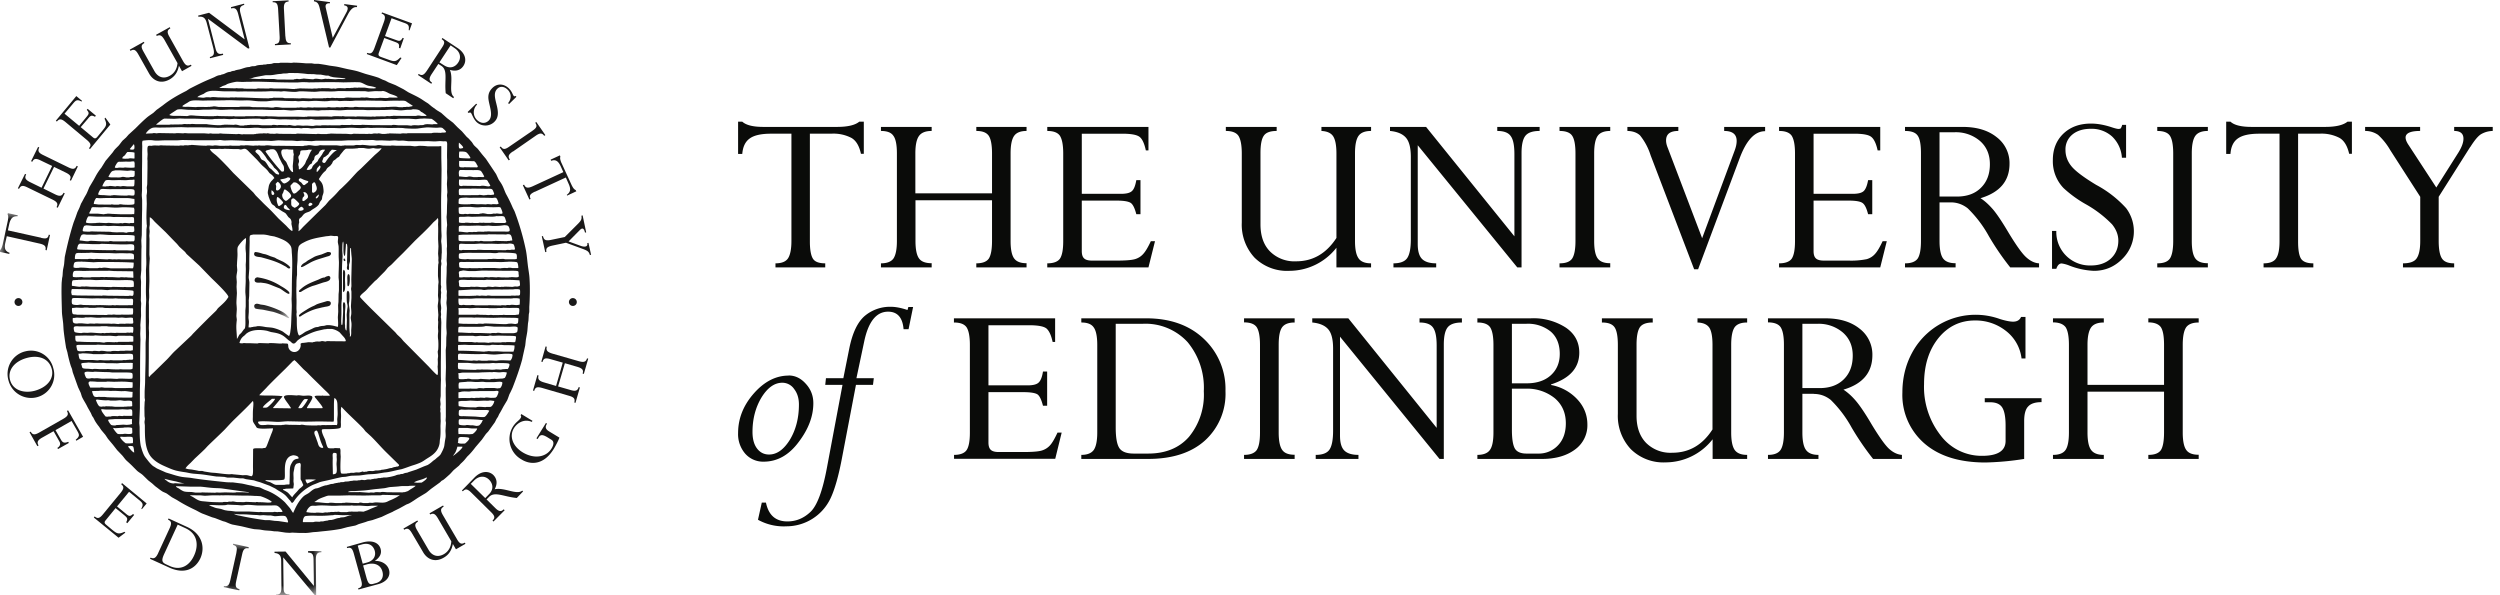 <svg width="210" height="50" viewBox="0 0 210 50" xmlns="http://www.w3.org/2000/svg" xmlns:xlink="http://www.w3.org/1999/xlink"><defs><path id="a" d="M0 0h24.29v8.82H0z"/><path id="c" d="M0 0h8.22v4.33H0z"/></defs><g fill="none" fill-rule="evenodd"><path d="m33.83 41.36-1.27-.01c-.16 0-.45-.06-.6 0-.17 0-.4-.04-.54.03-.11 0-.3-.03-.4.01l-.72-.05c-.05 0-.1-.02-.15 0h-.9v-.03h.02c0-.02 0-.01.02-.02.14-.05.33-.04.5-.04l.79-.05c.37-.03.75-.1 1.12-.13l.57-.06c.18-.02.36-.09.55-.1l.55-.04c.14-.01.3-.04.45-.04h.36c.07 0 .15 0 .22-.02l.26-.01h.24v.03l-.02.01c-.11.1-.26.18-.39.26-.09.05-.16.12-.25.16l-.24.08c-.05 0-.12 0-.17.02Zm-.26.27c-.06 0-.22.12-.28.15-.19.1-.39.2-.58.27-.12.06-.24.13-.37.15-.23.05-.5 0-.77 0-.1 0-.19.03-.3.04-.09 0-.25-.03-.34.02h-.36c-.15 0-.3-.1-.44 0-.26-.01-.53-.01-.78-.03-.11 0-.3-.03-.4.01-.07 0-.18-.01-.23.02h-.45c-.15 0-.55-.07-.67 0-.4 0-.76-.08-1.17-.08v-.04c.05 0 .22-.14.27-.17.17-.1.36-.17.56-.24.11-.04.22-.09.36-.1h.9l.75-.02c.63 0 1.29.03 1.91 0h.62c.1 0 .22 0 .31-.04.48 0 .95.03 1.45.03v.02h.01v.01Zm-1.84.87h-.02c0 .03-.03.02-.05.03l-.5.2-.26.12-.36.13c-.13 0-.4-.04-.5 0h-.33c-.08 0-.17-.02-.24 0-.08 0-.18 0-.24.02l-.1.02h-.49c-.1-.01-.23-.07-.32-.02-.09 0-.2-.02-.26.01-.11 0-.27-.02-.36.02-.06 0-.13 0-.18.02-.09 0-.21-.02-.29.01l-.12.02c-.13 0-.53-.05-.62 0l-.27-.01c-.17 0-.32-.03-.48-.05 0-.16.24-.48.4-.52.13-.04.3 0 .44-.02.48-.06 1 .01 1.48.01.25 0 .5-.03.76-.02h.48c.09 0 .18 0 .26-.02.15.05.42.02.6.02.24 0 .49.04.74.04l.34-.03h.49v.02Zm-2.21.78c-.2 0-.42.12-.6.16-.14.03-.29 0-.4.07-.2 0-.38.1-.56.14l-.13.03c-.11 0-.22 0-.31.05-.08 0-.31.04-.38.07-.1 0-.22-.01-.3.03-.13 0-.38-.03-.47.02l-.1.01h-.82v-.02c-.02 0-.01 0-.01-.02 0-.16.07-.45.24-.47.36-.05.74-.03 1.1-.02.31 0 .65-.01.95-.04.12-.01.25 0 .36-.04.25 0 .49.02.72.03l.71-.02v.02Zm-4.89-.2h-.01v-.02c-.03 0-.04-.03-.06-.05l-.2-.32-.42-.49c-.41-.4-.9-.73-1.42-.95l-.31-.12-.35-.17c-.12-.04-.24-.05-.36-.07l-.38-.1c-.26-.04-.53-.12-.8-.17l-.77-.1c-.2 0-.4 0-.6-.02-.93-.1-1.85-.19-2.75-.33-.31-.06-.6-.06-.91-.11-.3-.05-.6-.14-.88-.23l-.47-.14-.45-.2-.31-.14-.22-.14-.1-.06c-.25-.2-.44-.47-.63-.71-.15-.19-.22-.4-.3-.62l-.1-.34c-.1-.51-.1-1.05-.1-1.61l-.03-.33.05-1.26v-1.53l.02-.8c-.01-1.13 0-2.28.03-3.41l-.02-.49.02-.51-.01-.24.06-.78-.01-.58.02-.43c0-.12-.04-.23-.03-.36l.01-.33v-.69l.01-.41c0-.15-.03-.3-.03-.47l.05-.56v-.54l.01-1.2.01-.24-.02-.52.04-.45c.01-.71.01-1.45.03-2.15v-.72c0-.17-.03-.34-.03-.52l.02-.34v-1.82l.01-.64v-.76l.01-.5c0-.13-.03-.33.02-.44 0-.04.04-.03.07-.04.25-.03.56-.06.82-.02.33.05.66 0 1 0h.91c.19 0 .37-.02.56-.03l1 .02h1.6c.17 0 .35 0 .52-.02.14 0 .27.04.43.04l.55-.02.88.03.4.03 1.23-.02c.27 0 .54 0 .8.02.24 0 .46-.05.7-.05l.51.02h.47c.18 0 .35.02.53.04l.41-.03.81.04.38-.04h2.17l.48-.03c.33-.01.68.01 1-.01l.2-.02c.28.03.6 0 .9 0 .12 0 .23.04.35.04l.4-.01.66.03.45-.03.33.03c.15 0 .32-.02.48 0l.33.04h1.4c.28-.02.56.02.84.02l.42-.03.27.02c.09 0 .2-.01.27.01l.02.02c.06.1.04.26.04.38 0 .4-.02.77 0 1.15v.76l-.01.24.02.52-.03.51.04.68-.03.25c0 .15.03.29.02.43l-.02.45-.01.55c0 .14-.02.28-.03.41l.05.67-.03.25c0 .18-.02.37-.01.55l.03.98-.02.2.01.43-.02.54c0 .13.03.25.02.38l-.02.2v.28c0 .34-.03.68-.03 1.03l.02.52c0 .07.02.13.03.2l-.02.35.01.22c0 .13-.02.25-.03.38 0 .17.04.35.04.53-.02.5-.05.98-.05 1.48 0 .2.03.39.03.59l-.03.33-.01.7-.04.38.02 1.43-.03 1.01.03.54-.02.2v.38l.01.91v1.12l-.02.31.03.2-.04.64c0 .19.03.38.01.57l-.06.35-.05.37c-.04.22-.2.52-.3.7-.1.16-.27.25-.4.38-.07.07-.16.12-.24.18-.14.13-.3.26-.46.35l-.32.12-.64.27-.62.2-.15.06a.78.78 0 0 0-.35.1c-.1 0-.2.01-.27.05a.88.88 0 0 0-.37.09 4.53 4.53 0 0 1-.76.16c-.1 0-.22-.02-.3.02-.06 0-.13 0-.18.03-.09 0-.2-.01-.27.03l-.14.02c-.07 0-.15 0-.2.03a.42.42 0 0 0-.2.04c-.12 0-.3-.02-.4.03l-.13.02c-.12 0-.26-.05-.36.01-.07 0-.15 0-.2.02l-.11.01c-.11 0-.25-.02-.35.02l-.14.01-.1.02-.1.02-.16.01c-.07 0-.15 0-.2.04l-.14.01c-.08 0-.17 0-.23.04-.07 0-.14 0-.2.03-.06 0-.13 0-.17.03a.3.3 0 0 0-.16.04l-.1.01c-.09 0-.2.03-.28.07a.26.26 0 0 0-.15.04c-.18 0-.34.08-.5.13-.1.05-.23.1-.35.13-.23 0-.47.22-.64.36-.15.12-.34.18-.49.32-.4.38-.65.89-.86 1.38Zm-.45.79c0 .03-.1.01-.12 0l-.67-.1-.33-.02-.43-.06h-.38a27.8 27.8 0 0 1-2.16-.38 1.26 1.26 0 0 1-.45-.15c.32.06.69.04 1.03.05.3.02.6.05.9.05l.27.03.28-.02.38.03h.25l.31.06c.26.01.68-.08.9 0 .13.06.23.37.24.5h-.02Zm-4.76-.95-.28-.02c-.11-.02-.23-.03-.34-.07l-.24-.08-.38-.07c-.14-.03-.27-.1-.4-.14-.06-.03-.14-.04-.2-.09h-.02v-.01l.2-.02c.24 0 .52.03.78.02.2 0 .4.01.57-.05l.81.03.35.03c.2 0 .4-.05.6-.04.28 0 .57.05.86.05h1c.14 0 .3-.02.46 0 .2.02.41.28.51.44.02.02.04.06.02.08-.07.06-.3 0-.4.04-.1 0-.28-.05-.37 0h-.86c-.1 0-.22-.04-.31 0l-.83-.05h-1.14l-.4-.05Zm-2.64-.86c-.3-.09-.52-.32-.8-.42v-.04l.83.01c.14 0 .3.04.45.03.2 0 .38-.03.58-.03h.48c.09 0 .19.01.26-.01.15.02.3 0 .45 0l1.34.03c.35 0 .71 0 1.04.03h.15l.32.02c.31.1.61.23.88.41.02.01.07.05.06.08l-.1.04-.16.01c-.2 0-.39-.03-.6-.03-.05 0-.12-.02-.18 0-.1 0-.22-.05-.3 0l-.68-.03c-.09 0-.2-.01-.28.02l-.63-.01c-.13-.01-.32-.08-.45-.03-.1 0-.23-.02-.31.03-.11 0-.35-.03-.43.02-.47 0-.95-.01-1.4-.06-.17-.02-.36-.02-.52-.07Zm-1.8-1.05c-.06-.03-.18-.08-.2-.17l1.23.04h.84c.37.03.72.09 1.08.11.27.02.52.01.78.05l1.27.18.93.13c0 .03-.03.02-.05.02 0 .03-.06 0-.09 0a9.44 9.44 0 0 0-.74-.02c-.08 0-.18-.01-.24.02l-.17.01-.7-.02-.47.02c-.11 0-.27-.03-.36.01l-.9-.02c-.1 0-.23-.02-.3.01h-.47l-.31-.05c-.23-.01-.46 0-.65-.05-.18-.06-.32-.17-.47-.27Zm-.37-.4a.9.9 0 0 1-.61-.23c-.07-.05-.14-.09-.18-.16.3.08.6.15.91.21.24.05.48.15.74.16v.01l-.37.02-.35-.03-.14.01Zm-2.34-29.4c0-.06.1-.16.14-.2a1 1 0 0 1 .36-.26c.2-.07.47-.03.7-.03.3-.02.61 0 .91-.02l.85-.02.53.02a38.59 38.59 0 0 1 2.51.04c.38 0 .76-.03 1.16-.02.45 0 .9.04 1.37.04.26 0 .53-.04.81-.03.17 0 .32.04.5.04.46 0 .9-.03 1.36-.03h.91l.24.02.45-.01.24.03.17-.03h.32c.14 0 .26.04.4.04l.37-.03 1.48-.01.5.02c.3-.01.61-.04.93-.04.3 0 .6.04.9.03l.49-.03.3.02c.43-.02.94-.02 1.39 0 .39.01.81-.02 1.22 0 .09 0 .17.02.26.03.33.02.67.04 1.01.02l.43-.06.38-.04c.28 0 .54.03.83.03.13 0 .3-.04.42 0 .06.01.12.07.17.12.03.02.24.21.18.25-.1.07-.3.01-.41.06-.2 0-.66-.04-.8.03h-1.9c-.07 0-.15 0-.2.02-.12 0-.38-.03-.48.02l-.75-.02c-.09 0-.2-.02-.26.01-.06 0-.14 0-.2.02l-.15.01h-.2c-.1-.01-.3-.08-.4-.03-.12 0-.28-.03-.38.01l-.15.02c-.08 0-.2-.03-.26 0l-.96-.01c-.1 0-.25-.02-.33.01l-.1.02c-.18 0-.34-.03-.5-.03l-.86-.01c-.13 0-.4-.03-.5.01-.06 0-.14 0-.2.02h-.5c-.1 0-.27-.04-.37 0-.47 0-.9-.03-1.36-.03-.11 0-.28-.03-.38.02l-1.34-.01c-.12 0-.29-.05-.4 0l-.43-.01c-.09-.01-.2-.06-.29-.02-.1 0-.25-.03-.34 0-.09 0-.32 0-.38.02-.07 0-.14 0-.2.03-.05 0-.12 0-.16.02h-.67c-.1 0-.2-.02-.28.01-.14 0-.31-.07-.45-.02l-1.17-.04c-.1 0-.26-.05-.36 0h-.51c-.1-.01-.23-.05-.32 0l-.4-.03h-1.33c-.12 0-.32-.04-.42 0-.16 0-.56-.04-.68 0l-1.17-.02c-.1 0-.3-.01-.37.02-.11 0-.26-.05-.37 0l-.3.01-.27.02c0-.03 0-.02.02-.02Zm.86-.77.1-.08c.13-.1.47-.4.6-.4l.8.02.47-.03.48.02h.75c.5 0 .95.05 1.45.05.11 0 .2-.03.3-.03l.78-.01.42.03.43-.03.48.02c.36-.01.74-.03 1.12-.03h.51c.09.02.18.04.28.04.2 0 .36-.03.55-.03.28 0 .57.04.86.05l.43-.01.55.02.27-.01.23.02.24-.02h.67c.08 0 .15-.02.23-.03l.36.05H27l.31-.01h.57l.4-.03h.7l.33-.03.28.03h.44l.96.04c.56-.01 1.11-.06 1.67-.07.19 0 .37.03.55.02.11 0 .2-.03.32-.03h.86l.55.04.34-.04c.1-.01.23 0 .33-.02l.63.03c.09.03.5.35.53.44l-.06.01c-.11 0-.28-.02-.37.02-.25 0-.55-.07-.77.05l-.12.01c-.09 0-.19 0-.26.02-.17 0-.5-.04-.64.03l-.36-.04h-.76c-.14-.01-.41-.06-.54 0l-1.57-.01-.7-.02c-.1 0-.2-.02-.28.01h-.59c-.1 0-.23-.04-.32 0h-.55c-.08 0-.17-.02-.23.01l-.12.02h-.67c-.08 0-.2-.02-.26 0-.15 0-.56-.03-.67.02-.14 0-.44-.03-.55.02l-.1.01c-.23 0-.41-.04-.64-.03l-.17.01c-.18 0-.47-.06-.62 0h-.14c-.14 0-.4-.1-.53-.04l-.62-.02c-.08 0-.16-.01-.23.02-.13 0-.38-.07-.5 0h-.85l-.3-.03h-.46c-.09 0-.2-.02-.28.01-.07 0-.16 0-.22.02-.09 0-.18 0-.24.03h-.3c-.15-.03-.36-.12-.53-.06l-.67-.02c-.07 0-.16 0-.22.02-.06 0-.13 0-.17.02l-.16.01c-.31 0-.58-.03-.88-.06l-.19-.03h-.84c-.15 0-.41-.04-.53 0-.08 0-.18-.02-.24 0-.1 0-.28-.03-.35 0l-.14.02-.77.01c-.08 0-.19-.01-.26.02h-1.1v-.04Zm1.09-.79c.03 0 .1-.08.13-.1l.51-.33c.1-.05.29-.04.41-.04l.48.04.9.02.46-.03h.48l.37-.02c.2 0 .41.04.61.04.32 0 .63-.03.93-.03l.26.02.72-.01h1.35c.33 0 .67.03 1.01.03h.73l.27-.01.57.05c.27 0 .5-.05.77-.04l.62.03c.22 0 .43-.02.66 0l.29.02.24-.03.6-.01c.34-.02.67.02 1 .02l.57-.04h1.38l.29.02 1.46-.01.64-.03.7.06c.21 0 .44-.04.64-.05.13 0 .28.01.4-.04.17 0 .35 0 .5.06.08.02.14.1.2.15l.12.06.34.24c0 .03-.03.03-.05.05h-.38c-.1-.02-.27-.06-.38-.02l-.12.02h-.86l-.79-.01c-.08 0-.2-.02-.26.01-.07 0-.16 0-.22.02-.13 0-.3-.03-.41.02-.1 0-.37-.02-.45 0-.12 0-.3-.02-.4.02-.1 0-.21-.03-.3 0l-.95-.02c-.11 0-.26-.02-.35.02l-.22-.02h-.72c-.08-.01-.2-.04-.26-.01-.24 0-.66-.04-.85.03l-.44-.02-1.14.01c-.15 0-.41-.03-.53.02-.06 0-.13-.01-.18.01l-.56-.02h-1.64c-.27-.02-.55-.03-.84-.03-.08 0-.19-.03-.26 0h-.29l-.5-.02-.16.01h-.51c-.08 0-.18-.01-.24.02h-.8c-.07-.01-.18-.04-.25-.01l-1.09-.02c-.08 0-.2-.04-.27 0-.06 0-.14-.01-.19.01-.45 0-.9 0-1.34-.03-.2 0-.65-.08-.81 0l-.1.02-.7-.02c-.25 0-.56.03-.77-.06h-.03v-.02Zm1.1-.75h.02c0-.03.11-.09.14-.11.08-.06.17-.1.25-.15.1-.06.18-.13.29-.16.27-.08.68-.04.98-.03.28 0 .58-.02.87-.01l.7-.01h.25c.45-.04.98.01 1.45.01.22 0 .48-.02.72 0 .3.02.58.07.88.07h.53c.23-.02.46-.06.7-.06.5 0 1.02.04 1.52.04l.19-.01.24.03.4-.03.48.02.5-.03c.33 0 .67.05 1.01.03.14 0 .29-.04.43-.04h.43c.09 0 .17.04.26.03l.4-.02c.17 0 .36.02.55.01.13 0 .25-.03.4-.03h.58c.1 0 .2.01.3-.01.37.02.76.02 1.14.02.16 0 .34.03.5.02.35-.02.72-.03 1.09-.02.17 0 .36-.02.51.02.07.02.12.06.17.1l.47.3c0 .07-.25.06-.31.1-.09 0-.21-.02-.28.01-.08 0-.2-.01-.26.02L33.5 9l-.18-.03c-.23-.01-.5 0-.72.02-.08 0-.17-.02-.24.01h-.28l-.12.01L30.21 9c-.16 0-.38-.06-.52.01h-.32c-.13-.01-.39-.05-.5 0-.08 0-.2-.02-.26.01-.12 0-.34-.04-.43 0h-.34c-.1 0-.26-.05-.35 0l-.12.01h-.76c-.1 0-.24-.02-.32.01-.16 0-.42-.05-.55 0h-.21c-.12 0-.28-.05-.4 0-.07 0-.18-.02-.24.01h-1.17c-.18-.01-.55-.1-.72-.02l-.14.01c-.16 0-.3-.03-.45-.03L21.3 9c-.13 0-.23-.03-.35-.04h-.74l-.17.03h-1.1l-.59-.01c-.15-.02-.38-.08-.53-.02-.06 0-.14 0-.19.02-.08 0-.16-.01-.22.01l-.54-.01h-.24l-.19.02-.62-.03c-.15 0-.34.02-.48-.02v-.02c-.02 0-.02 0-.02-.02Zm1.76-1 .15-.1c.43-.28 1.04-.14 1.56-.13h.9l.27.02.5-.01c.65 0 1.26.02 1.9 0l.37-.02.5.01h.17l.2.02.25-.03c.3.02.6.06.93.06.16 0 .3-.05.46-.05.41 0 .8.04 1.19.04.2 0 .39-.04.59-.04.3 0 .63.02.96.01.17 0 .32-.03.5-.03l2.13.01c.13 0 .22.04.35.04l.48-.04c.2-.02.54.03.7-.02.25.02.43.16.64.25.19.07.45.13.6.25.03 0 .02.02.02.04l-.07.02H33c-.13 0-.3-.03-.41.03l-.16.01c-.16 0-.55-.05-.67 0-.07 0-.18-.01-.24.01l-.48-.02c-.1-.02-.27-.07-.38-.03-.1 0-.33-.03-.41.01h-.59c-.16 0-.54-.04-.69.01l-.1.02h-.45c-.06 0-.14-.03-.2 0-.12 0-.35-.05-.45 0-.12 0-.3-.03-.4.01-.07 0-.18-.02-.24.01h-.65c-.1 0-.22-.02-.3.02l-.7-.03c-.08 0-.19 0-.26.02l-.6-.02h-.69l-.19-.04h-.58c-.08 0-.2-.02-.26.02l-.12.01c-.06 0-.14 0-.19.02-.76 0-1.52-.05-2.27-.07H20c-.09 0-.2-.03-.28 0-.13 0-.33-.03-.44.01l-.97-.02c-.13-.01-.49-.05-.6 0-.13 0-.38-.03-.48.01l-.14.02c-.18 0-.32-.04-.5-.04 0-.09.4-.23.48-.27Zm1.37-.55c.06 0 .2-.1.27-.13l.21-.07.18-.1c.2-.07.44-.13.67-.17.15-.03.33 0 .48 0 .2.01.39-.01.58-.01.11 0 .25.01.35-.01h.53l.72.02c.81.03 1.68.05 2.52.05l.39-.03c.2 0 .4 0 .59.02.95-.01 1.94-.04 2.9 0l.97-.02.4.01c.28.05.5.25.77.3.15.03.52.08.62.18l-.07.02-.12.02-.4-.01-.36-.06h-.36c-.08 0-.17-.02-.23.01-.1 0-.33-.03-.4.01-.1 0-.2 0-.27.02-.12 0-.28-.03-.38.02-.19 0-.67-.05-.8.03-.1 0-.22-.04-.3 0-.11 0-.2-.03-.3-.04h-.39c-.08 0-.18-.02-.26.01-.1 0-.23-.02-.32.02-.11 0-.25-.03-.34.01l-.9-.02c-.1 0-.22-.02-.3.01-.06 0-.13 0-.18.02-.06 0-.13 0-.18.02-.27 0-.54-.04-.8-.04h-.9c-.11-.01-.36-.05-.45 0l-.72-.01c-.09 0-.2-.02-.27.01l-.1.02-.97-.01-.16-.03h-.36c-.06 0-.16-.03-.22 0-.46 0-.9-.03-1.34-.03v-.04Zm2.5-.75c.18 0 .32-.09.48-.12l.81-.15c.18-.03.38 0 .57-.02.26-.02.52-.1.79-.1.1-.02.2-.04.3-.04.14 0 .26 0 .37-.04l.76.01.48.04.34.04.52.01.24.03.34.01.43.08h.18c.06.01.11.04.17.07l.24.06c.32.05.68.05 1 .11 0 0 .04.01.05.03-.03.05-.55 0-.64.02l-.22.02-.47-.03c-.04 0-.13-.02-.17 0-.09 0-.2-.03-.27 0l-.23.03c-.19 0-.51-.1-.69 0-.21 0-.4-.03-.6-.04-.1-.01-.23-.04-.33 0-.1 0-.16.03-.26.03s-.2-.05-.3 0c-.07 0-.13 0-.18.04l-1.36-.01-.26-.04h-.61c-.13 0-.47-.04-.55 0-.32 0-.61-.03-.93-.03V6.6Zm14.47 33.94c-.17 0-.46.03-.6-.02h-.04v-.01l.21-.1c.28-.1.58-.15.83-.31.16.1-.34.4-.4.44Zm-24.17-2.52V38c-.11 0-.42-.4-.5-.49v-.01h.03c0-.04.1-.03.13-.04.08 0 .2 0 .26.04.07.05.1.42.1.52h-.02Zm-.71-.8a1.73 1.73 0 0 1-.44-.46c0-.03 0-.05.03-.08l.3.02c.15 0 .58-.05.69.03.06.05.06.4.04.47 0 .04-.05.03-.07.03-.16.02-.4.03-.55 0ZM9.5 35.96h.02v-.02l.15.03.33-.02c.15-.02.31 0 .45-.04.17 0 .5-.03.63.04.03 0 .02 0 .02.02 0 .1.03.36 0 .43l-.1.05-.2.01c-.08 0-.3-.03-.35-.02l-.13.02c-.14 0-.3.02-.42-.01-.1-.04-.36-.39-.4-.5Zm-.15-.26c-.06-.03-.3-.37-.26-.43.05-.06.43-.04.54-.07h1.46c0 .14-.02.3.01.42l-.22.05-.24.02-.28-.02-.3.02-.16.01c-.07 0-.15 0-.2.04-.12 0-.25 0-.35-.04Zm-.33-.7c-.06 0-.12 0-.17-.03l-.13-.17c-.1-.14-.2-.26-.22-.43.16 0 .28.03.44.03h1l.33-.02c.22 0 .46.05.67-.01l.13.04c.06.05.04.38.04.49 0 .03-.05.02-.07.03h-.52c-.07 0-.17-.01-.22.02-.12 0-.3-.04-.4.01-.16 0-.48-.04-.6.03-.09 0-.2-.01-.28.02Zm-.97-1.4c.03 0 .06-.03.09-.04.24.03.48.06.74.07l.2-.01c.07 0 .13.02.2.03h.39c.16 0 .29-.03.45-.03l.32.05c.18 0 .48-.05.63.04.05.04.03.32.04.4h-.02c0 .05-.4.02-.48.05-.07 0-.15-.01-.2.01h-.76l-.24-.03-.38-.01c-.07 0-.17-.01-.22.02-.08 0-.18-.02-.24.01-.08 0-.16 0-.22-.03-.13-.09-.25-.4-.3-.54Zm-.12-.29c-.1-.06-.17-.33-.2-.44h.02v-.02l.36-.01c.1 0 .21 0 .3-.02h.63l.24.02.26-.01c.22 0 .43.02.65.03l.3-.01c.21.01.42.06.65.07l-.02.45h-.02c0 .03-.1.02-.12.03-.66 0-1.31-.01-1.95-.03l-.25-.03h-.36c-.08 0-.17-.01-.23.01-.1 0-.18 0-.26-.04Zm-.35-.75-.06-.13c-.04-.08-.12-.24-.06-.33l.08-.06c.21 0 .42.01.6.03h.68c.07 0 .15 0 .22-.02l.52.02c.28 0 .56-.02.84-.01.25 0 .49.04.74.05 0 .1.02.43-.03.47a141.13 141.13 0 0 1-.73.02H9.7l-.3-.03h-.6c-.11-.01-.3-.06-.4-.01h-.81Zm-.32-.8c-.05-.05-.22-.42-.14-.48.17-.13.6.01.83-.06l.72.03.51.01.26.03h1.26c.11.01.32 0 .4.06.06.04.05.37.02.43-.06.1-1.08-.03-1.27.05l-.58-.03-.7.01-.4-.04-.25.01c-.09 0-.2-.03-.29 0l-.15.02c-.08 0-.16 0-.22-.05Zm-.4-1.07c-.01-.03-.05-.1-.03-.14.04-.09.47-.06.57-.1l.45.03h.87l.23.03h.51l.36.01c.12 0 .2-.02.31-.03l.7-.01c.1 0 .22-.01.32.02v.03c.03 0 .01.02 0 .04 0 .07.01.4-.04.43l-.15.03h-.62c-.1 0-.24-.03-.33 0-.25 0-.5 0-.76-.02-.08 0-.23-.03-.3 0h-.54c-.13 0-.51-.05-.62 0l-.34-.03c-.13-.01-.41 0-.5-.06-.06-.04-.07-.16-.09-.23Zm-.13-.5c-.1-.07-.12-.36-.14-.48.1 0 .22 0 .31-.03.25 0 .51.02.76.04.08.01.14.03.22.03h.64c.17 0 .34-.04.52-.03l.38.02.29-.01h.64c.16 0 .69-.05.78.03.05.04.05.15.05.22 0 .06.02.17-.02.21-.06.06-.28 0-.37.04-.07 0-.15 0-.2.02-.1 0-.24-.02-.32.02h-.7c-.12 0-.28-.04-.38 0H8.8c-.15 0-.42-.05-.56 0-.18 0-.35-.03-.53-.03-.2-.01-.85.03-.96-.05Zm-.2-.73c-.06-.04-.06-.15-.08-.21-.01-.06-.05-.17-.02-.23 0-.03 0-.02.03-.03.12-.03.25-.02.38-.02h.98c.12-.01.27.01.38-.02.72.04 1.46.02 2.22.03.15 0 .63-.03.72.04.04.02.02.34.02.4l-.1.02-.11.02c-.14 0-.39-.03-.5.01h-.36l-.14.02c-.17 0-.5-.04-.64.03h-.3c-.18-.02-.5-.09-.66-.02-.17 0-.44-.06-.58 0-.16 0-.52-.04-.64 0-.15 0-.5.04-.6-.04Zm-.2-1.25h.01c0-.02 0-.01.02-.01.33 0 .68-.02 1.03-.01.2 0 .44.03.6-.02.27.02.57.04.83.04l.41-.01.5.04c.1 0 .16-.04.26-.04h.46l.16.01c.18 0 .42-.03.57.05.03 0 .02 0 .02.03v.4h-.02c0 .03-.3 0-.35.03h-.65c-.11 0-.24-.02-.33.03-.07 0-.16-.03-.22 0-.19 0-.74-.05-.86.03-.17 0-.3-.04-.45-.04-.54-.01-1.1 0-1.63-.04-.1 0-.24.02-.3-.04-.08-.07-.06-.32-.06-.45Zm-.13-.55c-.01-.07-.02-.18.05-.22.13-.06.35-.02.51-.02h1.38c.12-.01.27.01.38-.02h.44l.18.03.63.01.24.01h.8c.1 0 .26-.01.36.03.06 0 .02.41 0 .47-.09 0-.18-.03-.26 0-.1 0-.24-.03-.31.01H10c-.1 0-.22-.02-.3.01-.1 0-.48-.03-.53 0-.1 0-.26-.02-.35.02-.1 0-.2-.04-.29 0-.3 0-.6-.04-.91-.05l-.28.02c-.1 0-.4-.03-.48.02-.12 0-.53-.03-.6-.1a.8.8 0 0 1-.06-.22Zm-.09-.93h.02c0-.03.06-.02.08-.02.08 0 .16-.03.25-.03.22 0 .57.05.75-.03.1.03.32 0 .43 0l.49.04h.3l.18-.02h1.05l.29.02.3-.02.28.03c.17.01.46-.05.6 0 .04 0 .04.06.04.1 0 .1.05.25.01.35-.03.08-.56 0-.67.05-.15 0-.44-.03-.56.02-.13 0-.44-.06-.54-.02l-.32-.02h-.74c-.12 0-.29-.03-.38.01-.16 0-.43-.03-.55.01-.2 0-.38-.03-.57-.04h-.12c-.07 0-.17 0-.23.02-.38 0-.4-.08-.39-.45Zm-.05-.86c.12 0 .23-.02.35-.03.18 0 .54.04.69-.01h.24l.17.03h.43c.11 0 .22-.03.35-.03h.32c.09.02.17.04.26.04.78.02 1.53 0 2.29.03v.02c.03 0 .02 0 .02.03 0 .14.02.33-.03.45l-.01.02-.3.01h-.48c-.08 0-.17-.01-.24.01h-.36c-.1-.01-.25-.04-.34 0-.14 0-.33-.03-.45.02l-2.08-.02h-.38l-.2-.03c-.06 0-.14 0-.19-.04-.08-.06-.09-.4-.06-.5Zm0-.79c.03-.03.09-.03.13-.05.52 0 1.06.03 1.55.04l.4-.01 1.32.02.26-.02.2.02.9.02c.1 0 .24-.03.32.02.08.05.02.4.02.5h-.02c0 .04-.32 0-.38.02H10c-.1 0-.23-.02-.31.01-.11 0-.24-.04-.34 0-.39 0-.75-.03-1.12-.02-.07 0-.14-.01-.2.01l-1-.02c-.11 0-.25-.05-.35-.02l-.16.02c-.14 0-.33 0-.44-.07-.07-.05-.07-.4-.01-.47Zm-.02-.8c.7 0 1.41.03 2.11.05h.26c.2 0 .42.03.62.04l.24-.03h.62c.18.01 1.24.03 1.3.09.04.04.03.14.03.2-.01.38-.2.14-.42.23l-1.72-.02c-.12 0-.43-.04-.51 0l-2.04-.02-.5-.03c0-.06-.02-.12-.04-.18a.8.8 0 0 1 .05-.34Zm.1-.74.27-.02c.07 0 .15 0 .22-.02.09.02.18 0 .27 0h.66c.17 0 .33.02.5.03l.65-.02 1.19.03c.23 0 1.16-.05 1.28.05.09.07.06.37.06.5l-.24.03h-.35c-.08 0-.2-.03-.27 0l-.76-.02c-.08 0-.2-.01-.26.02l-.69-.02-1.05-.01c-.1 0-.4-.05-.48-.02-.12 0-.3-.02-.4.02-.23 0-.47-.06-.7-.08 0-.12-.02-.44.1-.47Zm.13-.78c.27-.03.54 0 .8 0l.39-.01h1.5l.22-.01.41.03 1.6.02.02.53h-.02v.02l-.14-.02-.27-.01c-.08 0-.21-.04-.28-.01-.14 0-.33-.04-.45.01-.23 0-.45-.03-.67-.03h-.26c-.1 0-.22-.03-.3 0-.12 0-.33-.03-.42 0h-.5c-.09 0-.21-.01-.29.02h-.58c-.08-.01-.2-.05-.28-.02-.19 0-.43.03-.6-.02-.03 0-.02-.02-.03-.04-.02-.14 0-.44.15-.46Zm-.1-.38c.06-.34.04-.38.41-.4.09 0 .17.01.25-.01.1.02.22.01.34.02l.69.04.34-.02c1.03 0 2.05-.01 3.03.05 0 .16 0 .32-.05.45 0 .07-.34 0-.42.03H9.3c-.18-.02-.57-.1-.74-.03-.08 0-.2-.03-.27 0l-.1.02h-.66a5.68 5.68 0 0 0-.72-.05c-.06 0-.14 0-.2.02-.14 0-.3.03-.42-.04-.03 0-.01-.06 0-.08Zm.12-.69c0-.1.02-.37.12-.41.12-.05.3-.03.44-.03l.62-.01.19-.02c.5.05 1.05.04 1.58.04l.43.02c.22 0 .44-.02.67-.01l.31.01c.19 0 .43-.03.57.08.05.04.03.32.03.41h-.02c0 .04-.2 0-.24.02h-.77c-.12 0-.28-.03-.38 0-.09 0-.28-.02-.35 0-.14 0-.32-.05-.46 0l-.86-.04c-.08 0-.18 0-.24.02-.14 0-.44-.06-.55 0l-1.07-.01v-.02c-.03 0-.02-.03-.02-.05Zm.3-1.14.1-.08c.4 0 .78.03 1.16.04h.45c.09 0 .17-.03.27-.03l1.55.05h.48c.17 0 .47-.05.62.03.08.05.06.37.03.47-.06 0-.17-.01-.22.02l-.33-.02h-.9c-.08-.01-.22-.05-.3-.01-.64 0-1.26-.02-1.91-.03-.27 0-.55 0-.81-.02-.1 0-.2 0-.3-.04 0-.08.06-.32.1-.38Zm.28-.82c.04-.03.1-.03.16-.05l.24.03h.3l.35.01c.15 0 .29-.02.43-.03.32 0 .66.05.98.05h1.16c.14 0 .73 0 .8.06.03.05.02.15.02.22 0 .1 0 .19-.07.25l-.41.01c-.09 0-.2-.03-.28 0h-1c-.12 0-.29-.07-.4 0-.42 0-.81-.01-1.2-.04-.1 0-.37-.03-.46.01l-.1.02c-.25 0-.46-.06-.7-.07 0-.12.1-.4.18-.47Zm.18-.73c.05-.05.13-.05.19-.07.21 0 .42.04.62.05h.65l.23-.02c.12 0 .24.03.38.03l.44-.02.6.03c.36-.01.76-.02 1.1.02 0 .09.05.37 0 .43l-.1.05c-.18 0-.38-.02-.52.05-.1 0-.2-.03-.3-.04H10l-.17.01-.4-.02-.17-.03-1.2-.02c-.15 0-.4-.03-.52.01-.12 0-.5 0-.57-.04-.07-.05.04-.38.1-.42Zm.17-.33c.02-.13.1-.4.2-.48v-.02c.32 0 .63.04.94.03h.9l.27.03.36-.01.28.01.74.01c.1 0 .24-.02.32.03.05.03.03.36.04.44h-.02c0 .03-.08.02-.1.03-.08 0-.2-.02-.26.02-.16 0-.43-.07-.57 0-.09 0-.21-.04-.3 0h-.18c-.24 0-.47-.02-.7-.04-.1 0-.19.03-.28.02l-.4-.02c-.06 0-.13-.02-.19 0-.07 0-.16 0-.22.02-.21 0-.65.04-.8-.04-.04 0-.03 0-.03-.03Zm.41-1.04c.03-.05.03-.12.06-.17.03-.04.07-.04.1-.06l.66.02.36-.02c.3 0 .63.04.93.04.2 0 .38-.02.57-.03.32 0 .64.01.95.04 0 .05.02.1.03.14 0 .13 0 .27-.02.4-.07 0-.16-.01-.22.01h-.88l-.69-.03c-.14 0-.42-.05-.55 0a.5.5 0 0 0-.2.03l-.49-.05h-.72v-.02H7.5c0-.1.1-.2.13-.3Zm.45-1c.13 0 .24.03.36.02a17 17 0 0 1 .96-.02l.24.01h1.09c.2 0 .37.06.56.07 0 .1.03.36-.02.43-.07.09-.74.06-.89.05-.12-.01-.3-.06-.41 0h-.41c-.09-.01-.19-.04-.26 0l-1.02-.01c-.13-.01-.26-.04-.4-.04 0-.2.1-.37.2-.51Zm.17-.31c0-.1.12-.33.18-.4l.12-.05c.29 0 .56.03.84.02h1.08c.2 0 .62-.03.77.04.07.04.07.16.07.23s0 .24-.07.26l-.13.01c-.14 0-.3-.05-.43 0-.26 0-.52 0-.78-.02-.1 0-.36-.04-.44 0-.05 0-.1 0-.16.02-.22 0-.43-.03-.64-.04-.13 0-.28 0-.4-.04-.02 0-.01-.01-.01-.03Zm.64-1.17c.11-.05.4-.02.54-.01.26 0 .52-.02.77-.01.15 0 .31.02.47 0l.22-.02c.1 0 .22.01.31-.02h.09v.02c.02 0 .01 0 .01.02 0 .08 0 .48-.05.5-.05.04-.14.03-.2.03h-.35c-.13-.01-.42-.06-.53 0-.15 0-.32-.06-.45 0-.18 0-.49-.08-.62-.01-.07 0-.18-.01-.24.02l-.26-.02c0-.09.21-.47.29-.5Zm.27-.4c.05-.1.17-.32.27-.37.07-.04.17-.04.24-.07h.42l.62.04.27-.03c.1 0 .21.03.33.04 0 .1.02.38-.03.46l-.1.05c-.1 0-.24-.02-.32.03h-.26c-.11-.02-.28-.07-.4-.02l-.1.02-.14.01-.27-.01c-.18 0-.4.02-.55-.03-.06 0 .01-.11.02-.13Zm.6-.94c.04-.07.1-.17.17-.2.05-.04.13-.02.2-.02.19 0 .4-.02.61-.01.11 0 .24.01.33-.02h.2l.04.14v.36h-.02c0 .03-.14.02-.17.03-.18 0-.37 0-.55-.02-.07 0-.15 0-.2.02-.15 0-.4-.03-.52.02l-.2-.02c0-.1.06-.2.11-.28Zm.52-.53c0-.12.17-.18.23-.26.06-.1.11-.17.19-.25.14 0 .48 0 .58.05.03 0 .02.01.02.04v.44h-.02c0 .03 0 .02-.02.02-.13 0-.32-.05-.44 0l-.12.01c-.15 0-.3.02-.42-.03h-.02c0-.02 0-.02.02-.02Zm.63-.77.33-.4c.06.06.08.35.02.42-.06.06-.27.05-.34.01h-.01v-.03Zm27.17 25.74.16-.23c.08-.15.14-.33.18-.5h.41v.01h.02c0 .16-.64.67-.78.76v-.04Zm.47-26.27c.06.05.4.35.35.43-.02.05-.12.04-.17.07-.05 0-.12 0-.15-.03-.06-.05-.04-.38-.03-.47Zm.97 1.3-.1.03c-.1 0-.8-.02-.82-.05-.06-.05-.04-.16-.04-.23 0-.1 0-.21.03-.3.18 0 .38-.01.53.04.13.04.36.38.4.5Zm.15.26c.06 0 .14-.01.19.02a.6.6 0 0 1 .18.24c.03.06.1.13.09.21-.01.04-.05.04-.08.05l-.86-.01c-.08 0-.18-.02-.24.01-.08 0-.3 0-.34-.04-.07-.05-.04-.4-.04-.5.37 0 .75 0 1.1.02Zm.7.8c.09.06.27.4.31.5-.03 0-.05.02-.07.04-.1 0-.44-.03-.5 0h-.33c-.14-.02-.34-.09-.48-.03l-.12.02c-.21 0-.4-.04-.62-.05 0-.15-.07-.43.06-.52v-.02l1.15.01c.2 0 .44-.03.6.06Zm.53.8c.07.03.08.1.12.17l.09.13.08.17v.01l-.14.04c-.17 0-.5-.1-.65-.04l-.12.01-.31-.01-.86-.01c-.1 0-.23-.02-.3.02-.08 0-.18 0-.22-.05-.06-.06-.03-.4-.03-.5.56 0 1.12.03 1.67.04.14 0 .56-.06.67.01Zm.58 1.04c.03.07.05.12-.02.18-.06 0-.15 0-.2.02-.12 0-.3-.03-.4.01-.06 0-.14 0-.19.02-.13 0-.38-.07-.48-.02h-.55l-.17.01h-.43c-.07 0-.16-.02-.23 0-.08 0-.16 0-.24-.04-.03 0-.02 0-.02-.03 0-.1-.04-.41.04-.46.06-.03.2-.02.28-.02h.5c.1 0 .2.01.29-.01l1.2.02c.12 0 .36-.02.45.03.1.05.12.19.17.29Zm.2.46c.09.05.18.35.2.45.09 0-.13.07-.13.07-.12 0-.37-.03-.46.01-.12 0-.36-.05-.45 0-.2 0-.4-.03-.6-.01h-.14c-.14 0-.52-.05-.62 0-.16 0-.9.03-.95-.06-.02 0 0-.18 0-.22 0-.06 0-.15.04-.18.1-.1.43-.09.57-.1h.07c.23.03.49.01.74.01.47 0 .93 0 1.4.02.1 0 .22-.05.33 0Zm.36.79c.03.02.22.45.16.5-.11.09-.44-.04-.57.02-.08 0-.19-.02-.24.01l-.14.02h-.3c-.12-.02-.39-.1-.51-.04-.07 0-.14 0-.2.04l-.65-.01c-.08 0-.2-.02-.27.02-.1 0-.26-.05-.36 0-.1 0-.32 0-.39-.05-.05-.04-.04-.41-.04-.5h.02c0-.04.3-.04.36-.06h.65c.17.02.34.04.52.04.16 0 .3-.02.45-.03l.93.02.3-.01c.09 0 .21-.02.28.03Zm.46 1.11c.06.16.03.12-.09.19h-.8c-.12-.01-.3-.06-.4-.01h-.46c-.07 0-.17-.03-.23 0-.1 0-.25-.03-.33.01h-.4c-.05 0-.14-.03-.2 0-.16 0-.44-.06-.58 0-.15 0-.32 0-.43-.04-.03 0-.03-.01-.03-.04a7 7 0 0 1 0-.2c0-.12-.03-.22.1-.24h.36l.3-.02.3.02c.41 0 .8-.03 1.22-.02.27 0 .65.04.88-.04.16.04.58-.06.67.08.06.09.08.2.12.31Zm.19.45c.07.05.2.4.07.44-.1.05-.3.02-.42.02h-1.07c-.1 0-.27-.03-.36 0-.08 0-.2-.01-.28.02-.13 0-.52-.03-.61.02-.1 0-.25-.02-.33.01-.12 0-.29-.03-.4.02-.26 0-.49-.06-.75-.06 0-.08-.02-.42.03-.46.1-.07.62-.03.8-.03l.77-.02c.17 0 .34.03.5.02l.4-.02.34.03c.26 0 .54 0 .8-.04l.16-.02c.12 0 .27 0 .35.07Zm.35 1.2h-.02c0 .03-.13.02-.17.02v.02l-.07.01c-.06 0-.15 0-.2.02l-.78-.02c-.08 0-.2-.02-.27.01-.07 0-.14 0-.2.02h-.68c-.12-.01-.26-.07-.38 0-.11 0-.36-.04-.45 0l-.62-.01c-.17 0-.5.02-.65-.04-.05 0-.03-.39-.03-.47h.02c0-.02-.01-.01.01-.01l.36-.03h.6l1.14-.01h.21c.06 0 .11 0 .17-.02a107.8 107.8 0 0 0 1.2.01c.14 0 .27.03.39-.02.07 0 .19 0 .25.05.11.07.14.34.17.47Zm.2.76-.06.03c-.1 0-.23-.02-.32.02-.11 0-.28-.03-.37.02L41.17 21h-.5c-.12 0-.54-.04-.63 0h-.97c-.09 0-.22-.02-.29.02-.06 0-.14 0-.19-.02-.03 0-.02-.01-.03-.04 0-.07-.02-.4.03-.44.03-.04.09-.04.14-.05l.38.02h.7c.18 0 .35-.02.52-.03l.41.02.55-.01.54.02.4-.02c.15 0 .37.03.51-.01a.9.9 0 0 1 .38.05c.08.05.13.33.14.43Zm.17.8h-.01c0 .02-.1.01-.13.03h-.82c-.08-.01-.19-.05-.26-.03l-.31.01c-.15 0-.46-.04-.59 0-.1 0-.26-.02-.36.02h-1.42c-.11 0-.25-.04-.35 0-.12 0-.54 0-.6-.08-.02-.04-.02-.11-.02-.17 0-.1-.01-.23.1-.25l.22-.02c.3-.03.6-.02.92-.02h1.3c.25 0 .57.07.8-.02.23 0 1.4 0 1.48.1.08.1.06.29.05.42Zm.13.75h-.01c0 .03-.06.02-.09.02h-.38c-.12-.02-.31-.06-.43 0-.11 0-.28-.03-.38 0-.06 0-.13 0-.19.02-.23 0-.45-.03-.67-.03h-.75l-.2.02c-.09 0-.2-.03-.28 0h-.54c-.08 0-.18-.03-.26 0-.15 0-.66 0-.75-.07-.04-.03-.03-.09-.04-.14 0-.1-.05-.26.06-.3.1-.03.23-.01.34-.01l.35-.01.36.01.3-.01h1.42c.31 0 .68.03 1 0 .1-.01.22 0 .32-.02.13 0 .65 0 .72.06.07.06.1.35.1.46Zm.02.75c-.1.1-.54 0-.67.04-.06 0-.13 0-.18.02l-.58-.01c-.12 0-.3-.04-.41 0-.15 0-.52-.05-.62 0-.14 0-.33-.06-.47 0l-.93-.01c-.07 0-.17-.03-.24 0h-.34c-.09 0-.2-.02-.28.01h-.25v-.02c-.04 0-.02-.17-.03-.2l-.02-.16c0-.2.21-.14.34-.2.2 0 .36.05.55.05h.5l.57-.04 2.13.02c.15 0 .84-.03.9.05.04.05.03.15.03.22.01.05.04.19 0 .23Zm.06.78-.15.04c-.13 0-.28-.02-.38.03l-.6-.02c-.07 0-.14 0-.2.02-.08 0-.18-.02-.25.01-.18 0-.47-.06-.62 0-.18 0-.4-.07-.57.01h-.46c-.12-.01-.38-.06-.48-.02-.12 0-.37-.03-.45.01h-.26c-.12 0-.55.03-.6-.05-.05-.05-.03-.15-.04-.23 0-.08-.07-.24.03-.29.14-.06.52-.03.68-.02h1.17c.13 0 .3.02.43-.02.27 0 .54.03.82.02.46 0 .97-.02 1.45 0l.5.03c0 .12.1.4-.01.48Zm.07.49c0 .08 0 .18-.02.25 0 .04-.1.04-.12.06-.09 0-.19-.02-.26.01-.12 0-.3-.03-.4.01h-1.56c-.12 0-.36-.06-.46 0-.14 0-.44-.04-.54 0-.1 0-.26-.05-.36-.01l-.57.02-.87-.01v-.02c-.03 0-.02 0-.02-.03v-.4h.02c0-.03.07-.02.1-.02l1.02-.06h.73c.11.01.2.04.31.04l.27-.03c.4-.01.77-.02 1.16-.01l.83-.01c.1 0 .2 0 .28-.02.1 0 .4-.02.44.05a.5.5 0 0 1 .02.18Zm-.04 1.08c-.09 0-.17.03-.26.03-.15 0-.43-.06-.55 0-.1 0-.26-.03-.34.02-.12 0-.35-.03-.44.01l-.85-.02c-.08 0-.17-.01-.23.01H40c-.1 0-.34-.06-.43-.02h-.45c-.1-.01-.22-.04-.3 0-.08 0-.17 0-.23-.02-.1-.05-.08-.4-.08-.52h.01v-.02l.17.02.49-.01.29.01c.18 0 .35-.02.53-.03l1.83.01h.82c.16 0 .33.02.47-.02h.3c.07 0 .14.03.21.02v.01c.06 0 .03.45.02.52Zm-.07.8c0 .04-.15.03-.18.04l-.12.02h-.79c-.08 0-.2-.03-.27 0l-.78.01-.2-.02-.21.02-.24-.02a39 39 0 0 1-.5-.01c-.1 0-.22-.04-.31 0h-1.46c0-.16.02-.4-.02-.52v-.02h.02c0-.03.06-.02.09-.02l.4-.01c.15 0 .28 0 .42.02.25 0 .48-.03.7-.03l.32.01h.51l.17.02h.54l.19-.02c.13 0 .29.02.41-.02l.5.02c.14 0 .74-.04.82.03.07.06.02.43-.01.5Zm-.1.77-.17.05c-.1 0-.38-.06-.46-.03-.07 0-.15 0-.21.02l-.14.02c-.48 0-.95-.04-1.44-.05-.14 0-.34-.03-.47.02-.12 0-.39-.03-.48.01l-1.19-.01-.4-.03v-.14c.01-.11-.02-.25.05-.34 0-.03.1-.02.13-.02h.92c.1 0 .24.03.34 0l1.5.03.6-.02 1.24.02c.08 0 .15.03.24.03 0 .1 0 .38-.06.44Zm-.06.73c-.04.05-.1.04-.15.07l-.15.02h-.95c-.14-.01-.35-.07-.48-.01-.12 0-.36-.03-.45.02-.36 0-.73-.03-1.12-.03h-.3c-.08 0-.2-.03-.26 0-.37 0-.68-.04-1.05-.04v-.02h-.02c0-.08 0-.39.04-.43.05-.06.37-.03.48-.03h1.05c.21 0 .54.01.72-.06.25 0 .48.03.72.05h.64l.65.01c.2 0 .47-.06.64.02.1 0 .04.38 0 .43Zm-.13.81c-.03 0-.05.02-.07.04-.15 0-.63-.04-.73 0-.1 0-.33-.02-.4.02h-.5c-.09 0-.19-.03-.27 0-.09 0-.2 0-.27.03l-.31-.03h-.53c-.08-.01-.2-.04-.28 0l-.3-.04h-.85l-.28-.03c0-.15-.02-.34.02-.48l.14-.01h1.08c.08.01.15.04.24.03.13 0 .24-.03.37-.03.22 0 .63.05.8-.03l.25.03.48-.02.88.02c.14 0 .43 0 .55.04.09 0-.02.4-.02.46Zm-.1.65-.06.18h-.87l-.5-.03-.4.01c-.13 0-.34-.05-.45 0-.07 0-.17 0-.22.02-.2 0-.38-.03-.56-.03-.55-.03-1.07-.05-1.63-.05v-.02c-.04 0-.02-.39-.02-.46l.57-.02.33.02h1.03c.28 0 .67.07.91-.02l.52.02.26-.01.24.02c.3 0 .58 0 .88.03 0 .12 0 .23-.03.34Zm-.15.59a.69.69 0 0 1-.16.33c-.34 0-.7-.04-1.03 0l-.17.02c-.16 0-.64-.05-.74 0h-.48c-.11-.01-.27-.05-.37 0-.13 0-.3-.05-.43 0-.4-.01-.78-.06-1.18-.07 0-.12-.03-.39.02-.48 0-.04.17-.04.2-.05.07.03.15.02.23.02l.65.02.58.01.52-.02c.3.01.62.06.93.05l.59-.05c.14-.02.76-.04.83.04.04.04.02.13 0 .18Zm-.27.82a.65.65 0 0 1-.12.23c-.08 0-.18-.01-.25.01-.07 0-.17 0-.23.02l-.1.02c-.12 0-.43-.04-.52 0l-.22.01a8.13 8.13 0 0 0-.7-.02c-.1 0-.21-.02-.28.01-.12 0-.28-.03-.38.02-.17 0-1.42-.02-1.46-.08-.07-.07-.04-.4-.03-.51h.77c.22.01.45.05.69.05l1.15-.01.33-.03.22.02.2-.01c.18 0 .87-.02.94.07.04.05 0 .15-.01.2Zm-.38.98-.17.05c-.19 0-.36.02-.54.03-.07 0-.16-.03-.23 0-.07 0-.17 0-.23.02l-.1.02-.53-.03c-.1 0-.21-.03-.3 0l-.15.02h-.5c-.13-.02-.32-.08-.45-.02-.06 0-.14-.01-.19.01-.09 0-.4.02-.45-.03-.03-.04-.03-.12-.03-.18 0-.1 0-.2-.03-.27v-.02c.13 0 .26-.05.4-.05h1.28l.31-.02.66-.02c.1 0 .22.02.3-.01.19 0 .36.03.52.03l.21-.02c.14-.01.27 0 .4.03 0 .1-.1.4-.18.46Zm-.25.66c-.05.09-.08.2-.2.2-.05.01-.1 0-.14.02l-.3-.04h-.63c-.07.01-.16 0-.22.03-.15 0-.42-.05-.53.01l-.1.02h-.35c-.08 0-.17-.03-.24 0h-.88v-.02c-.03 0-.02-.16-.03-.2 0-.08 0-.22.04-.28.05-.06.58-.05.7-.09h.26c.2.01.42.04.62.03l.37-.02c.13 0 .22.03.35.03h.62c.16 0 .55-.07.68 0l.03.02c.03.05-.03.24-.05.29Zm-.4.9-.13.1-.36.01c-.14 0-.42-.07-.54 0-.11 0-.37-.04-.46 0-.11 0-.28-.02-.38.02-.12 0-.28-.04-.38 0-.31 0-.66-.02-.96.01v-.02c-.03 0-.02 0-.02-.03v-.45c.12 0 .22-.05.33-.06.2-.02.38 0 .57 0l.24-.03a87.89 87.89 0 0 1 1.72-.01c.1 0 .22 0 .31-.02.06 0 .15 0 .19.05.04.06-.1.37-.14.43Zm-.55.87c-.12.02-.28-.02-.4.02-.2 0-.63-.07-.79.02-.33 0-.66 0-.98-.03l-.48-.07-.02-.08-.01-.31h.02c0-.02.21-.05.25-.05h.37l.36-.03.58.03.45-.02c.2-.02.42.03.6-.02.14 0 .25.03.38.04 0 .14-.17.48-.33.5Zm-.09.34c-.02 0-.26.49-.43.51-.23.03-.56-.03-.8-.04l-.87-.03c-.13-.01-.31.03-.42-.04-.07-.05-.04-.25-.04-.33.01-.18.08-.14.2-.19l.32.02.29-.01c.23 0 .45.03.69.03h.72c.11 0 .24 0 .33.06.02 0 .01 0 .01.02Zm-.55.82c-.04 0-.04.04-.05.07-.04.09-.18.3-.28.34l-.16.03c-.11 0-.38-.08-.46-.05-.16 0-.37-.06-.51 0-.12 0-.5 0-.54-.09-.02-.05-.02-.12-.02-.17 0-.07 0-.16.02-.21 0-.04.08-.04.1-.05.51 0 .99.01 1.47.04l.43.04v.05Zm-.87 1.12-.24.02-.93-.02c0-.17-.04-.36.02-.51h.76l.33.04h.46c0 .14-.28.43-.4.47Zm-.62.8c-.17 0-.48.04-.59-.07-.03 0 0-.05.01-.08.03-.1-.02-.28.08-.36l.12-.04c.12 0 .69 0 .73.09.06.12-.27.4-.35.46Zm-4.68 5.02c.26-.14.5-.32.75-.48l.65-.39c.19-.14.36-.3.56-.44l.62-.45.13-.13.15-.08c.17-.13.35-.3.51-.44.14-.13.24-.26.37-.39l.43-.36.15-.17c.11-.1.23-.21.33-.33l.22-.27c.26-.24.49-.52.7-.8l.53-.62.34-.48.19-.2.56-.78.14-.28.12-.18.1-.22c.14-.22.25-.44.37-.66l.3-.5c.08-.18.13-.35.2-.53.1-.18.18-.36.26-.54.3-.77.58-1.55.8-2.35l.06-.29.2-.9.05-.46c.04-.25.1-.52.13-.77l.05-.62.04-.24.03-.52c.01-.08.04-.16.04-.25v-.37c.05-.77.07-1.62.02-2.39-.02-.4-.11-.8-.15-1.19-.05-.41-.08-.82-.16-1.22a21.56 21.56 0 0 0-.92-3.17c-.05-.14-.14-.28-.2-.42a11.55 11.55 0 0 0-.55-1.12c-.12-.25-.2-.52-.34-.77-.08-.15-.18-.28-.27-.42l-.22-.47-.85-1.27-.32-.38a78.3 78.3 0 0 1-.36-.46c-.12-.12-.25-.22-.35-.34l-.15-.23-.27-.3-.17-.15-.4-.46-.38-.35-.36-.37-.5-.38-.5-.45-.36-.22-.44-.32-.3-.25-.24-.15-.33-.22c-.35-.22-.72-.38-1.09-.57l-.4-.25-.68-.35-.58-.23-.28-.15-.22-.08-.34-.16c-.37-.13-.74-.22-1.12-.33l-.54-.18c-.38-.12-.77-.17-1.18-.27-.26-.06-.53-.13-.79-.17l-.51-.07c-.29-.06-.6-.11-.9-.15h-.34l-.24-.04h-.47c-.35-.03-.72-.06-1.08-.06-.14.04-.34.01-.5.01h-.57l-.16.03H23l-.2.06a4.2 4.2 0 0 1-.2.02c-.07 0-.14 0-.2.02l-.11.02c-.09 0-.18 0-.24.03-.19 0-.46.02-.6.1l-.13.01a.79.79 0 0 0-.36.07c-.3 0-.55.13-.83.2-.15.03-.32.05-.45.12a.73.73 0 0 0-.34.09c-.2 0-.36.1-.52.17-.1.04-.22.04-.3.1-.2 0-.37.1-.53.18l-.33.14c-.59.24-1.16.53-1.73.82l-.29.19c-.68.34-1.35.72-1.95 1.2l-.54.39-.27.25c-.18.13-.36.24-.53.38-.34.29-.66.61-.98.93l-.58.53-.2.23-.27.24c-.14.15-.24.32-.37.46-.12.12-.24.23-.35.36l-.14.2-.59.7-.36.58c-.18.22-.37.51-.5.76l-.13.24-.35.59c-.1.2-.17.42-.28.63l-.14.24c-.1.18-.19.37-.3.55l-.14.36-.17.36-.15.43-.17.45c-.3.94-.53 1.89-.74 2.89l-.05.56c-.02.22-.1.45-.11.67-.02.17-.01.36-.06.52l-.04.4c-.03.8 0 1.57.02 2.35 0 .37.08.75.11 1.12l.03.48c.05.5.13 1.01.21 1.52l.11.38c.08.4.17.77.29 1.15l.1.26.06.27.45 1.26.22.47.1.32c.12.27.29.51.42.77.1.21.23.41.34.62l.1.23.1.14.13.26c.1.17.22.34.35.5.07.1.13.21.21.31l.32.38.22.33.42.5.35.45.44.46c.12.14.22.3.36.43.2.18.4.36.57.54l.3.3c.15.14.34.23.5.38l.44.43.32.25c.13.11.25.24.4.34.16.12.33.26.5.36.13.07.25.1.37.18l.4.29.42.23c.5.32 1.02.59 1.55.84.23.11.45.26.7.34l.7.27.25.07.67.26.19.05c.2.08.38.17.59.23l.73.14c.37.08.75.19 1.12.25l.42.03c.18.02.36.07.55.08l.42.03.28.04.3.01.66.1.35.02.2-.02.66.03h.38c.25.01.5-.04.74-.07l.32-.02.45-.05c.54-.05 1.05-.11 1.57-.21l.52-.14.65-.13c.11-.03.21-.09.32-.13l.53-.16.22-.08.38-.09.78-.27.46-.22.45-.2.12-.07.47-.23.54-.3c.09-.05.19-.07.28-.12Z" fill="#1A1919"/><path d="m25.57 22.34.53-.3c.25-.13.52-.23.79-.31l.58-.18c.08-.02.18-.04.24-.09.09-.06.15-.22.02-.27-.07-.02-.15-.02-.22-.02a45.89 45.89 0 0 0-.49.2c-.2.06-.42.11-.61.2l-.55.31-.2.15c-.15.08-.36.2-.38.39h.02c0 .06.24-.06.27-.08m-3.6-.72c.58.16 1.18.32 1.71.6l.3.16c.1.05.17.15.27.17.04 0 .1 0 .12-.04.07-.13-.51-.49-.62-.54l-.5-.23a9.2 9.2 0 0 0-.17-.1l-.37-.12c-.14-.06-.28-.12-.42-.16l-.2-.04c-.22-.07-.42-.14-.67-.15-.1.1-.1.25.01.33.15.09.37.08.54.12" fill="#1A1919"/><path d="m36.79 23.19.05.5-.03.27-.01.62-.01.2c0 .14.03.28.03.4 0 .18-.05.38-.05.57l.05.7-.03.43.02.16-.02.46.02.33-.02.24a2 2 0 0 0 .02.49c.02.23.02.55 0 .79l-.04.17c0 .14.03.27.03.41l-.03.24.01.26c0 .12 0 .23-.02.35 0 .1.07.72-.03.72-.07 0-.62-.6-.71-.7l-2.06-2.08c-.11-.1-.2-.24-.3-.34l-.3-.28-.15-.18-1.99-1.95c-.12-.12-.97-.97-.98-1.03l.01-.05c.07-.16.34-.34.47-.47.15-.14.26-.3.4-.43l.37-.38.15-.12.32-.33.32-.32c.1-.1.19-.22.28-.33.11-.12.24-.2.36-.32l.45-.46.5-.49 1-1.03c.51-.49 1.03-.97 1.5-1.5.12-.13.3-.24.4-.4.08.12.02.43.03.6.02.37 0 .78 0 1.18l.03.6-.03.62.03.36-.01.17.02.21c0 .06-.02.11-.03.17-.02.32-.02.64-.02.97Zm-3.38 16c-.05 0-.12 0-.17.03a.88.88 0 0 0-.33.09c-.15 0-.29.06-.43.09l-.29.05c-.07.01-.15 0-.2.04a372413.84 372413.84 0 0 0-.25.03c-.1 0-.23-.01-.3.03l-.13.02c-.17 0-.37-.03-.5.05-.06 0-.13 0-.19.02-.08 0-.14-.02-.2-.04 0 .04-.21.07-.24.09-.12 0-.27-.02-.37.01l-.12.02c-.11 0-.25-.02-.34.03-.08 0-.16 0-.23.03-.1 0-.4.03-.46-.02-.11-.1-.05-1.18-.04-1.39l-.02-.31c0-.1.04-.48-.15-.41-.1 0-.33-.03-.41.01-.12 0-.42.02-.48-.04-.12-.11-.19-.52-.25-.68-.1-.24-.24-.48-.28-.75l.01-.1c.05-.05.28-.04.37-.04.2 0 1.12 0 1.2-.13.04-.08.03-.35.02-.46l.02-.5c0-.25-.05-.55.03-.79.58.64 1.25 1.21 1.85 1.84l.17.22.47.43c.42.41.8.86 1.21 1.27l.96.94c.05.06.15.12.18.2.03.06-.08.1-.1.12Zm-5.17.55c-.05.08-.2.1-.28.1 0-.42-.03-.88-.01-1.32 0-.13-.02-.27 0-.4l.07-.08c.09 0 .17 0 .24.04.02 0 .03.18.02.22-.01.1.01.19.01.3 0 .15-.03.28-.02.44.01.16.06.58-.03.7Zm-1.1-2.13c-.12.05-.27-.04-.33-.12-.07-.1-.09-.2-.12-.3l-.18-.5c-.04-.1-.12-.25-.1-.38 0-.08.08-.11.14-.15.05.01.08.02.11.07l.07.16.15.49c.05.18.13.38.21.55.01.03.1.16.04.18Zm-.63 2.71c-.07 0-.15.05-.2.07l-.48.22c0 .02 0 .01-.02 0a.55.55 0 0 1-.15-.33l.26-.01c.2 0 .4 0 .59.02v.03Zm-1.03.42c-.07.14-.23.24-.35.34l-.18.21c-.15.16-.3.3-.4.48h-.01l-.32-.35c-.1-.1-.32-.21-.44-.27v-.02h-.01v-.02h.01c0-.03.03-.02.05-.02l.2-.04.6-.02.02-.1.03-.26-.03-.24.01-.24c0-.17-.02-.36 0-.53l.06-.3a.7.7 0 0 1 .13-.35c.08-.1.2-.08.3-.13.04.02.08.04.1.08.03.11 0 .26 0 .39v.9c.02.06.07.13.1.19l.12.29c.02 0 .02 0 .01.01Zm-2.28-.01c-.18-.02-.34-.15-.5-.22-.13-.05-.28-.07-.4-.14v-.02c0-.03 0-.02.03-.02.25 0 1.43.05 1.54-.06.06-.05.06-.27.06-.36 0-.56-.07-1.3.44-1.59.08-.04.16-.05.24-.08.14 0 .49.06.47.25 0 .04-.06.04-.1.05-.33.04-.4.22-.54.48-.11.21-.1.58-.1.86l-.02.8h-.02c0 .04-.17 0-.2.02-.1 0-.18.03-.26.03h-.64Zm-1.17-3.07c-.15 0-.64-.03-.73.03-.04.02-.04.06-.04.1l-.01 1.38c0 .2.02.49-.02.69a.22.22 0 0 1-.07.12V40c-.14 0-.27-.06-.4-.08-.13-.02-.26 0-.38 0l-.27-.03-.54-.05a.55.55 0 0 0-.24 0c-.4 0-.79-.07-1.18-.11-.19-.02-.37-.02-.53-.05l-.44-.07-.19-.05h-.27c-.2-.05-.41-.08-.62-.12-.16-.02-.36-.02-.5-.1h-.02v-.03c.03 0 .02.01.03-.01.1-.15.27-.3.4-.42l.36-.37.57-.53.28-.27.23-.25c.47-.46.95-.9 1.42-1.37.28-.3.55-.6.84-.88.4-.39.8-.77 1.2-1.18l.33-.35c.08.1.03.5.02.64-.02.22-.02.44-.02.67 0 .15-.02.3.02.43.05.12.13.22.2.33.05.07.07.15.14.19.1.06.44.07.58.07l.75-.03c0 .17-.1.37-.16.52l-.3.79c-.04.1-.08.23-.15.3-.05.07-.12.03-.19.05l-.1.02Zm-7.31-8.2c-.25.23-.46.5-.7.74l-1.09 1.07c-.12.12-.3.25-.38.39h-.02c0 .03-.04-.07-.04-.1v-.37l.01-1.13v-1.22l.02-.9-.02-.38.02-.57-.01-.34v-.98l-.01-.3.03-.36c.01-.27-.02-.53 0-.79l.02-.6c0-.43-.02-.86-.01-1.3l.04-.61-.03-.33.01-1.3-.02-.28.03-.33c0-.13-.03-.25-.02-.38l.03-.22v-.62c.17.06.3.26.44.4l.9.86a93.53 93.53 0 0 0 .95.98l.2.24.46.42c.06.06.09.13.16.2l1.05.96.99 1.02c.2.2 1.53 1.44 1.45 1.63l-.07.1c-.16.27-.52.57-.76.79-.08.07-.13.17-.2.25l-.6.58-.8.8-.54.55-.14.16-1.35 1.27Zm8.21-13.09c-.16.05-.13-.28-.12-.39.12.05.37.33.12.4Zm-4.58-3.87c.17 0 .38.03.53-.01.13.02.27.01.4.02l.3.01h.44l.19.04c.13 0 .28-.1.41-.05.15.05.28.23.4.34l.55.55.37.41c.15.16.32.28.47.44.1.1.15.2.24.3l.16.12c.1.08.19.19.24.3-.05 0-.13.12-.17.16a1 1 0 0 0-.3.5l-.04.23c-.02.13-.06.25-.04.4l.07.27.11.29c.05.1.08.21.15.3.05.08.14.1.2.16.08.04.1.13.17.18l.2.09.26.17c.12.08.26.13.36.23l.2.28c.07.07.17.12.21.21a.6.6 0 0 1 .06.22c0 .07-.02.14 0 .2.03.16.1.38.07.54-.14 0-.43-.35-.53-.45l-.64-.6-.47-.5c-.3-.32-.64-.61-.94-.93l-.5-.5-.2-.25-1.68-1.64-.44-.48c-.32-.33-.62-.65-.96-.96-.16-.15-.51-.36-.57-.58h.72Zm3.29.05c.13.02.2.06.3.15.13.14.25.3.36.45l.15.24.26.28.23.28.08.13.16.14c.12.11.22.25.28.4-.02 0-.02.02-.03.04a.5.5 0 0 1-.27-.08l-.34-.34c-.07-.07-.15-.1-.21-.18-.12-.16-.2-.35-.35-.5-.09-.08-.2-.1-.3-.17v-.01c-.09-.1-.12-.22-.2-.32-.09-.11-.21-.2-.3-.3v-.03c-.02-.1.11-.15.18-.18Zm.67.18v-.02c.04-.11.31-.11.41-.17.1 0 .23-.02.32.02.24.13.32.48.42.7l.22.44.14.23a.8.8 0 0 1 .04.25c0 .07.01.19-.05.22-.05.03-.12.01-.17 0a16.18 16.18 0 0 1-1.33-1.66v-.01Zm1.4-.15c.06-.06.3-.02.4-.05.11.04.39.03.52.04l.01.23.04.17-.03.18c0 .28-.04.55-.06.81l.03.5h-.02v-.01c-.22 0-.47-.67-.55-.83-.05-.08-.13-.14-.19-.22-.12-.17-.35-.62-.16-.82Zm1.55 3.2c-.03.12-.14.19-.23.27-.1.1-.2.2-.33.21-.13.02-.32-.56-.3-.66.02-.04.22-.25.27-.28v-.01l.18.02c.1.03.45.3.41.44Zm-.2-1.99c.01-.09.06-.15.06-.25 0-.13-.08-.25-.05-.38.02-.08.1-.14.13-.23.03-.1 0-.18.06-.26.07-.08.52-.02.66-.1l.28.01v.03c-.03 0-.03.02-.04.03-.14.2-.2.41-.3.62l-.13.23-.1.25c-.1.16-.32.45-.51.49v-.02c-.03 0-.02-.16-.02-.2-.02-.07-.05-.13-.04-.22Zm1.32-.39c.03-.08.02-.18.07-.26.05-.1.19-.13.27-.2.07-.08.09-.17.14-.24.07-.08.15-.1.23-.13h.2c0 .08-.1.17-.15.24-.05.1-.1.2-.17.28-.06.1-.13.18-.2.27-.04.07-.06.15-.12.22l-.12.1-.12.12-.11.11c-.07.09-.07.2-.16.28-.09.07-.24.11-.35.07h-.03c0-.05.22-.4.28-.44.04-.04.11-.05.15-.1.03-.05.03-.11.06-.17.03-.06.1-.08.13-.15Zm1.17-.41c.07-.08.1-.17.17-.26l.16-.16.38.04v.05c-.18 0-.67.6-.78.76-.06.07-.12.21-.2.26-.05.02-.11 0-.15-.02-.12-.08-.03-.2 0-.29.02-.05.03-.12.07-.15l.14-.07.2-.16Zm-1.3 4.13v.02c0 .08-.23.22-.3.15-.1-.1.02-.2.08-.26.1.01.16.02.21.1Zm.2-1c-.04.04-.08.08-.14.07-.06 0-.08-.03-.1-.08v-.65c.03-.06.12-.11.16-.16.13.04.12.12.17.24.08.2.14.42-.09.59Zm.33.23c0 .12-.07.26-.18.3 0 .04-.06 0-.08-.01 0-.12.16-.21.24-.3h.02Zm-.13-1.93v.02h-.05v-.17c.02-.17.16-.25.26-.38.18.16-.1.42-.2.53Zm1.73 5.95.06.3c.02.3 0 .63.01.95l.02.4c0 .42-.03.86-.03 1.3l.03.3v.72c0 .13-.02.26-.03.38l-.01.64-.03.27.01.56-.03.44c0 .26.05.56 0 .83l-.27-.07c-.18-.05-.6-.13-.8-.04l-.1.02-.11.01c-.1 0-.31.04-.38.09-.25 0-.35.07-.55.17l-.49.22c-.17.1-.34.25-.53.32 0 .04-.06-.04-.07-.05-.16-.34-.15-.89-.15-1.31 0-.16-.03-.3-.03-.45l.02-.15-.02-.26c0-.32.02-.64 0-.95 0-.31-.02-.65 0-.98 0-.21 0-.45.02-.67 0-.1.02-.18.03-.27v-.7l.04-.5c.01-.31 0-.63.05-.92.02-.13.02-.24.1-.34.1-.12.25-.2.39-.27.55-.3 1.14-.39 1.78-.5.14-.03.3-.02.43-.06.12 0 .23.02.34.03.1 0 .2-.02.28.02.05 0 .04.12.04.16-.01.12-.03.24-.02.36Zm-2.87-2.8c-.03.12-.31.17-.41.1-.15-.08.13-.26.2-.31.06.02.22.1.2.2Zm.22-2.14c-.06.04-.13.13-.2.12-.1-.01-.15-.15-.22-.21-.08-.08-.24-.11-.21-.25 0-.06.05-.09.1-.1v-.02c.12.02.2.08.3.12.12.05.24.08.37.12.02.01.03.04.02.07-.02.08-.1.11-.16.15Zm-.24.7.14.02c.15.06.28.28.23.44-.03.08-.13.15-.2.2-.05.05-.12.1-.2.1-.1-.01-.05-.22-.03-.28.04-.08.13-.1.13-.2.01-.11-.07-.16-.07-.27Zm-2.2.42.09.03c.08.05.38.34.4.43 0 .1-.25.27-.33.3-.07 0-.1-.06-.11-.11-.08-.2-.14-.42-.06-.65Zm.26-1.42v-.05l.1-.03c.22-.03.36-.06.54-.16.05.02.14.02.18.07.1.15-.36.46-.5.45-.14-.02-.22-.2-.32-.28Zm-.4.32s.13-.15.17-.17v-.02c.22.14.4.4.17.63-.04.04-.11.1-.17.11-.2.03-.12-.22-.12-.32 0-.08-.03-.16-.05-.23Zm1.2 2.2h-.02c0 .02-.07 0-.09 0-.26-.05-.54-.12-.32-.44.04 0 .07 0 .1.03.07.05.08.12.13.17.06.09.16.13.2.23Zm-.08-.95c-.07.06-.16.16-.25.17-.07 0-.1-.05-.15-.09a.52.52 0 0 1-.16-.46l.08-.15c.05-.14.03-.16.13-.27.15.07.58.39.53.59-.01.08-.12.16-.18.21Zm.2.3c-.01-.08-.02-.16 0-.22s.08-.08.12-.12c.06 0 .1.01.14.04.05.03.4.36.4.4.03.13-.27.33-.37.35-.05.01-.08-.03-.11-.05-.04-.03-.09-.04-.12-.08-.09-.1-.06-.2-.07-.33Zm-3.58 8.3.04-.45.02-1.08c0-.18-.06-.33-.06-.5l.05-.7v-.85l.03-1.4c0-.13-.02-.44.03-.52.05-.08.19-.07.27-.1h.83c.2.01.4.05.58.1l.36.06.31.1c.4.16.77.29 1.03.65.15.2.11.46.14.72.06.75.01 1.56 0 2.32-.01.49 0 .97-.03 1.46l.02.52c0 .4-.03.8-.04 1.2-.01.28-.02.54-.05.8-.04.22-.03.4-.13.58v.02c-.04 0-.47-.33-.54-.38a3.3 3.3 0 0 0-.82-.31c-.2-.04-.4-.04-.62-.07-.16-.03-.61-.12-.77-.05l-.13.02c-.05 0-.12 0-.17.03a.38.38 0 0 0-.17.03h-.19c0-.16.03-.3.03-.46 0-.13-.04-.25-.04-.4l.03-.44v-.9Zm-1.03 1.18.03-.48c0-.18-.02-.35-.03-.53 0-.3.03-.58.04-.86l-.03-.52.02-.4-.03-.4c0-.2.06-.4.07-.61l-.03-.36.01-.2c.01-.27.04-.5.04-.76 0-.18-.03-.45.02-.6.05-.16.52-.7.68-.76v-.02c.03.14.01.31 0 .45-.02.16-.03.34-.02.52l.03.34v.65l-.02.3.01.34c0 .3-.02.65-.01.97 0 .33-.04.7-.03 1.03l.03.38v.77l-.03.36v.6c0 .24.03.67-.04.88-.02.06-.1.1-.13.16l-.17.23-.17.16-.17.32h-.02v.02h-.01c0-.32-.05-.67-.05-1 0-.2.02-.4.04-.58 0-.14-.04-.27-.03-.4Zm7.92 2.18c-.13 0-.31-.03-.42.03-.12 0-.28-.07-.4-.02l-.11.02c-.14 0-.3-.02-.42.03a.4.4 0 0 0-.17.04c-.11 0-.36-.03-.45 0l-.15.02-.16.02c-.08 0-.19.01-.24.07-.03 0 0 .09 0 .12 0 .3-.22.58-.54.58a.52.52 0 0 1-.5-.42c-.01-.08 0-.19-.04-.25a.1.1 0 0 0-.1-.04l-.37-.02-.08.02c-.29 0-.54-.04-.83-.04-.07 0-.18-.01-.24.02l-.62-.02c-.1 0-.23-.01-.3.03-.31 0-.62-.03-.92-.02-.1 0-.26-.03-.34.01-.1 0-.19 0-.26-.03 0-.07.04-.14.06-.2a.9.9 0 0 1 .32-.4c.1-.08.17-.18.27-.24.44-.3 1.13-.29 1.67-.18l.32.1c.35.06.66.1.95.27.2.11.35.27.53.42l.14.09c.08.06.17.19.28.19.16 0 .26-.21.38-.3.14-.1.27-.2.42-.27.4-.2.8-.4 1.26-.51l.48-.11c.09-.02.2-.01.27-.04h.41c.23.04.47.15.65.29l.23.26c.13.14.27.28.29.47h-.02c0 .03-.14.02-.17.02l-1.08-.01Zm-5.34 5.56c-.1.04-.24.02-.36.02 0-.16.63-.61.76-.74h.26c0 .13-.54.67-.66.72Zm2.62.05c0-.05.37-.6.43-.66a.28.28 0 0 1 .1-.08v-.01h.27c0 .1-.41.7-.52.75-.07.03-.17.02-.26.02v-.02h-.02Zm1.5-.78c.08.12.57.67.54.77 0 .02-.04.03-.06.03H25.8v-.02h-.02c0-.05.05-.1.07-.15.09-.15.41-.6.39-.75 0-.06-.05-.1-.1-.11-.2-.07-.45-.01-.68-.02-.12 0-.4-.07-.5-.02-.22 0-1-.11-1.1.09-.02.04 0 .1.03.14.09.18.23.35.35.52l.2.3v.02l-.05.01-1.45-.02v-.04c.02 0 .7-.83.78-.92 0-.03 0-.03-.02-.04a24.6 24.6 0 0 1-.25-.03l-.43-.02c-.41-.01-.85.01-1.24-.03 0-.04.59-.6.66-.7.5-.52 1.02-1.02 1.54-1.53l.54-.55c.06-.06.11-.12.18-.14v-.04c.12.06.22.18.32.28l.46.48.3.27c.44.46.91.9 1.36 1.35.19.2.43.38.58.6l-.1.02h-.44c-.05 0-.12-.03-.17 0-.2 0-.43-.03-.58.04 0 .07.08.16.12.21Zm1.75 2.2v.03h-.02c0-.03-.1-.02-.14-.02l-.8.01c-.13 0-.3-.02-.4.02-.1 0-.24-.02-.33.01-.32 0-.62 0-.93-.02-.14-.01-.33-.08-.47-.02-.23 0-.45-.02-.68-.01-.05 0-.12-.02-.16 0-.13 0-.42-.05-.52 0-.07 0-.16 0-.22.02h-.65c-.13-.02-.28-.02-.42-.03h-.13l-.16.02c-.25 0-.46.06-.58-.16-.01-.02-.03-.07-.02-.1.07-.11 1.4-.01 1.62 0 .34 0 .65-.06.98-.05l1.38.03.72-.01c.54-.02 1.1.01 1.63.01v-.01c.03 0 .04-.16.04-.2v-1.06c0-.25 0-.5.04-.72.28.14.25.5.26.8 0 .2.02.42.01.63l-.03.32c-.01.17.04.35-.02.5Zm1.21-11.7c0 .11-.03.2-.03.3l.03.21v.52l-.04.67c0 .21.04.4.03.62 0 .15-.05.27-.05.41l.06.4c.02.2-.01.43-.02.62 0 .18.02.37-.05.52h-.07l.02-.14a6.2 6.2 0 0 1-.05-.76v-1.01l.02-.24c0-.2-.06-.4-.06-.6 0-.08.02-.14.03-.21.02-.22.03-.48 0-.7a.3.3 0 0 0-.11-.18h-.02c0 .03-.05.05-.06.09-.03.09-.03.2-.03.3 0 .2 0 .4.02.59.02.1.06.23.06.36l-.04.28-.04.4.02.42-.03.9c-.08 0-.1-.13-.11-.18-.03-.1 0-.2-.02-.29-.02-.18 0-.38 0-.57v-.51c.01-.22.05-.43.02-.64-.01-.06-.03-.16-.1-.18-.03 0-.05 0-.06.03-.06.17-.02.38-.02.56.01.28-.02.56-.03.83-.01.16 0 .33-.04.48h-.02v.01h-.02v-.01c-.04 0-.04-.09-.04-.12-.02-.26 0-.53.01-.78v-.77c0-.18.02-.36.04-.53v-.6c.02-1.01-.03-1.98.06-2.96l-.03-.49.01-.45c.01-.11.01-.21.06-.3.05.12.03.26.03.4 0 .28-.02.57.07.8h.05l.03-.15c.02-.3.05-.56.06-.85h.02v-.01h.05l.03.1.02.2-.03 1.24.02.23c0 .11-.05.2-.02.32.01.08.07.1.16.1l.01-.2v-.2c.01-.12.07-.23.08-.36 0-.36-.01-.73.02-1.07h.05v.02c.03 0 .02.15.02.18l.02.26c.01.16.04.32.04.49l-.02.84-.02.83.01.53Zm-1.2-10.73c.06-.04.12-.06.17-.11l.1-.16.3-.37.12-.1c.08-.05.2-.03.3-.03.2 0 .4 0 .57-.02.09-.01.17 0 .24-.04h.4c.15.02.3.06.46.06.14 0 .26-.05.4-.05l.14.03c.16.02.37.02.51-.03v.02h.02c0 .02 0 .01-.02.01v.03c-.17.22-.42.4-.61.58l-1.1 1.08-.27.24c-.33.34-.63.7-.97 1.03l-.36.35-.2.18-.24.27c-.2.22-.42.43-.64.63l-.3.36-.69.67-1.16 1.14c-.13.13-.24.28-.38.37v.02h-.02v-.02h-.02l.02-.15c0-.12-.02-.24 0-.36 0-.07.02-.13.04-.2 0-.11-.04-.2.02-.31.03-.06.11-.09.16-.14.1-.1.16-.22.28-.3.12-.09.28-.11.42-.18.08-.04.15-.11.23-.16.19-.12.4-.23.54-.42l.1-.22.15-.2c.03-.09.03-.19.05-.28.04-.13.1-.25.1-.4 0-.13-.02-.27-.04-.4a.91.91 0 0 0-.21-.45c-.05-.05-.1-.1-.13-.17-.03 0 0-.04.01-.06l.08-.12c.12-.18.25-.37.42-.5.09-.07.1-.16.17-.24.08-.1.2-.15.29-.25l.13-.17c.03-.07.05-.14.1-.2.06-.06.12-.08.18-.13l.14-.13Zm8.79 8.02c0-.24 0-.5-.02-.74l-.03-.24c0-.2.04-.37.03-.55l-.02-.43c0-1.11-.04-2.18 0-3.28l.02-1.8-.02-1v-.95h-.01c0-.03-.17 0-.2 0h-.95a4.49 4.49 0 0 0-.64-.04c-.06 0-.14 0-.2.02l-.23.02a19.3 19.3 0 0 1-.35-.04l-1.2-.01c-.11 0-.4-.04-.48 0l-.62-.01c-.16-.01-.38-.08-.54-.02l-.13.02h-.45c-.22-.02-.44-.06-.67-.06-.17.05-.42-.03-.59.03l-.13.02h-.54c-.08 0-.2-.02-.27.01-.06 0-.13 0-.18.02-.14 0-.27-.03-.4-.04H27.2c-.13 0-.32-.03-.42.01l-.13.02-.15.01c-.2 0-.53-.1-.7-.03l-.1.01a.5.5 0 0 0-.23.04l-1.52-.02h-.4c-.06 0-.15-.02-.2 0h-.38c-.17-.01-.56-.08-.72-.02h-.35c-.07-.01-.16-.03-.24 0-.1 0-.24-.02-.32.01-.21 0-.39-.03-.6-.04-.07 0-.16 0-.21.02-.13 0-.3-.03-.41.02h-.6c-.08 0-.2-.03-.28 0l-.74.01c-.16-.01-.46-.07-.6-.01-.16 0-.43-.05-.56 0-.32 0-.62-.02-.94-.05-.12 0-.3-.04-.4 0-.06 0-.13 0-.19.02-.12 0-.29-.03-.4.02-.1 0-.27-.03-.36.01l-1.27-.02c-.13 0-.3-.03-.41.01-.16 0-.5-.03-.62.02-.1 0-.25-.03-.31.03-.1.09-.04.54-.04.69l-.02.34c0 .1.02.21.01.33v.48l-.02 1.3c0 .13-.03.22-.04.33 0 .12.03.24.02.35 0 .1-.02.22-.04.32l.02.7c-.01.38-.03.8-.03 1.21l.02.49.02.15-.04.3-.02 2.08c0 .3.02.59.01.89l-.03.45.01.67c0 .44-.02.9-.01 1.36l.02.48-.03.62c-.01.81 0 1.66.01 2.48 0 .2-.03.37-.03.58v.95c0 .74-.03 1.45-.04 2.2 0 .34-.04.64-.04.96v.43l.03.18-.03.17-.02.5.01.63c0 .1.03.18.03.28 0 .1-.03.18-.03.27 0 .12.03.2.03.33 0 .9 0 1.75.4 2.43.29.46.8.75 1.26.95.32.14.66.3 1 .38.26.06.52.1.8.14.2.04.41.09.63.11l.62.05c.44.05.87.13 1.32.19.22 0 .43.02.64.03l.27.06h.5l.54.06h.27l.24.07.67.1.21.07c.16.05.3.08.45.14l.65.24.47.23.26.17c.17.1.34.19.5.32.2.15.32.35.5.53.05.06.08.14.15.19 0 .02.01.01.04.01 0-.03.09-.08.1-.1l.12-.18a4 4 0 0 1 1.5-1.24l.26-.1.32-.13c.2-.06.43-.1.65-.15.41-.09.81-.2 1.23-.28l.3-.02c.16-.03.32-.07.49-.09l.65-.02c.26-.02.53-.08.8-.1.23-.01.47-.02.7-.05l.62-.1.2-.02c.33-.05.63-.13.94-.2l.3-.06c.3-.09.58-.2.87-.3.24-.07.47-.15.7-.25.2-.09.36-.21.54-.33.33-.2.68-.42.88-.76.1-.16.18-.38.2-.56l.02-.26c.07-.37.06-.78.05-1.17l.02-.41-.01-.22v-.45l-.03-.17.02-.16-.02-.15c0-.1.03-.19.03-.3l-.03-.3c0-.14.03-.23.04-.37 0-.45 0-.9.02-1.34l-.01-.32v-1.2c.02-1.07.01-2.22.04-3.3l-.02-.34-.02-.1c0-.09.03-.18.02-.28l-.02-.19.03-.27c0-.2-.05-.37-.05-.57 0-.14.02-.26.03-.38v-.19l.02-.19-.03-.22.03-.26c0-.08-.03-.14-.03-.22l.01-1.41c0-.11.03-.2.04-.3 0-.1-.03-.18-.03-.27l.03-.16.02-.46Z" fill="#1A1919"/><path d="M28.9 21.7c-.07.1-.05.21.08.24v-.02c.07 0 0-.19-.08-.22m.07 1.08a.2.2 0 0 0-.11-.12c-.07.14-.05.32-.05.5v1.15c0 .06 0 .14.02.2 0 .09.1-.06.11-.07.1-.25.03-.75.04-1.04 0-.2.04-.42-.01-.62m.27.24c-.1.18-.06.38-.06.59 0 .16-.02.3.03.43h.04c.15 0 .16-.82.1-.94-.02-.05-.06-.06-.11-.08m-4.04 1.51c.1 0 .17-.08.25-.12.22-.13.45-.25.68-.34.13-.06.26-.08.4-.13l.59-.2c.17-.05.35-.07.5-.17a.26.26 0 0 0 .13-.23c0-.11-.08-.15-.18-.17v.02a.62.62 0 0 0-.3.12c-.19 0-.37.11-.53.18-.5.2-1.05.4-1.46.78-.05.04-.23.16-.15.24.02.02.04.02.07.02m-1.59-.49a4.87 4.87 0 0 0-2.03-.75v.02c-.17 0-.26.27-.13.37.1.09.33.06.47.06l.3.04c.28.04.5.14.75.24l.53.21c.15.07.63.47.75.45h.02l.03-.02c.04 0 0-.07 0-.1-.1-.17-.52-.43-.69-.52m3.86 1.25c-.29.1-.58.16-.86.27l-.22.12c-.22.09-.43.2-.63.33-.19.12-.36.22-.54.36-.04.04-.14.12-.1.19.05.1.2-.04.25-.07.44-.27.86-.47 1.37-.59.15-.03.3-.08.45-.1.17-.05.35-.04.5-.13.11-.07.15-.28.01-.35-.07-.03-.15-.03-.23-.03" fill="#1A1919"/><g transform="translate(0 17.9)"><mask id="b" fill="#fff"><use xlink:href="#a"/></mask><path d="M24.18 8.66a1.7 1.7 0 0 0-.52-.4 7.11 7.11 0 0 0-1.39-.52c-.12-.03-.25-.04-.38-.06-.12-.03-.22-.07-.36-.07v.02c-.22 0-.22.3-.07.39l.07.02c.19.04.39.05.58.08l.52.11.34.07c.31.1.63.21.92.35.12.06.26.18.4.17 0-.08-.07-.11-.11-.16M3.45 2.08c.44.1.58.05.65-.27l.1.03-.28 1.29-.1-.03c.05-.26 0-.43-.5-.54L.57 1.94l-.12.53c-.11.49-.02.74.35.86l-.02.1-.83-.18.02-.11c.06-.04.1-.1.14-.17.04-.08.08-.2.12-.35L.64.72C.71.4.71.25.64.12L.66 0l.83.19-.01.07C1.16.26.92.33.78.9l-.12.55 2.8.62" fill="#1A1919" mask="url(#b)"/></g><path d="m3.65 15.84.97.48c.4.2.58.16.72-.13l.1.05-.59 1.21-.1-.05c.13-.26.1-.42-.35-.64l-2.08-1.01c-.4-.2-.57-.18-.72.11l-.1-.04.6-1.21.1.04c-.14.27-.1.44.33.65l.96.47.89-1.83-.96-.46c-.4-.2-.57-.17-.71.11l-.1-.05.59-1.2.1.05c-.15.29-.06.45.34.64l2.09 1.02c.4.2.57.17.71-.12l.1.05-.58 1.2-.1-.05c.13-.27.1-.42-.35-.64l-.97-.47-.89 1.82m4.4-6.12-.07.09c-.29-.15-.36-.13-.6.17l-.6.7 1.03.86c.14.12.24.11.37-.05l.41-.5c.35-.42.42-.54.19-1.02l.07-.09.42.58-1.71 2.06-.09-.07c.19-.22.2-.38-.18-.7l-1.78-1.49c-.36-.3-.53-.3-.73-.05l-.09-.07 1.72-2.07.48.4-.04.06c-.37-.2-.48-.12-.74.2l-.69.82 1.23 1.02.66-.8c.16-.2.2-.3-.02-.54l.07-.09.7.58m6.97-4.2c-.1.54-.35.9-.78 1.15-.79.44-1.42.06-1.73-.5l-.9-1.6c-.24-.43-.4-.45-.66-.3l-.06-.1 1.18-.66.05.1c-.26.15-.32.3-.08.72l.92 1.64c.28.5.76.7 1.3.39.38-.21.6-.59.64-1.06l-1.1-1.96c-.22-.37-.37-.45-.64-.32l-.06-.1 1.15-.64.05.1c-.27.15-.3.33-.07.72l1.13 2.02c.24.43.41.45.66.31l.06.1-.8.45-.26-.46m5.91-1.47-.1.03-3.35-2.49h-.02l.65 2.54c.1.36.27.46.6.37l.03.11-1.1.28-.03-.1c.3-.08.43-.21.3-.74l-.55-2.1c-.1-.4-.27-.6-.7-.54l-.03-.1.92-.24 2.98 2.23h.01l-.54-2.11c-.12-.47-.28-.56-.6-.48L19.4.6l1.1-.29.02.1c-.35.1-.43.27-.32.7l.75 2.93m3.03-.98c.02.45.14.58.45.57v.1l-1.33.07-.01-.1c.3-.02.42-.14.4-.62L23.36.76c-.03-.46-.14-.58-.45-.57L22.9.1l1.34-.07v.1c-.3.02-.41.17-.39.62l.12 2.32m3.77.93-.1-.02-.75-3.15c-.11-.48-.18-.66-.52-.72l.01-.11 1.34.18-.01.1c-.27-.03-.42.1-.34.4l.58 2.5L29.12 1c.15-.3.12-.5-.21-.55l.01-.11L30 .48l-.02.12c-.27-.04-.51.14-.76.62L27.74 4m5.87.06-.1-.04c.04-.32 0-.38-.36-.51l-.87-.32-.46 1.25c-.06.18-.02.27.17.34l.61.22c.51.19.65.21 1.02-.17l.11.04-.4.6-2.52-.93.04-.1c.27.1.43.06.6-.4l.8-2.2c.15-.43.1-.59-.2-.7l.04-.1 2.52.92-.21.59-.07-.02c.06-.42-.05-.5-.44-.63l-1-.37-.55 1.5.98.35c.24.09.34.08.5-.2l.1.03-.3.85m3.2 1.31.25.16c.57.37.25 1.21.37 2.3l.63.42.07-.1c-.5-.37-.02-1.52-.35-2.28.55.16.92 0 1.14-.34.28-.42.2-1.04-.5-1.5l-1.27-.84-.06.1c.25.16.3.3.03.7l-1.28 1.96c-.28.41-.44.41-.68.26l-.06.09 1.12.74.06-.1c-.25-.16-.28-.34-.03-.72l.56-.85Zm1.03-1.56.32.22c.48.31.6.8.32 1.22-.23.36-.67.58-1.2.23l-.38-.24.94-1.43Zm4.91 4.93-.08-.08c.35-.43.23-.86-.03-1.12-.28-.28-.63-.33-.87-.09-.5.48.04 1.29.04 2.04 0 .37-.13.58-.3.75-.42.41-1.09.4-1.5 0-.28-.29-.37-.66-.46-.75-.04-.05-.1-.05-.2 0l-.08-.08.72-.7.08.07a.9.9 0 0 0-.03 1.28c.32.32.71.35 1 .07.46-.45-.03-1.38-.03-1.96 0-.33.13-.57.34-.78.4-.4.97-.38 1.4.05.27.28.3.52.4.62.04.04.06.04.15 0l.07.07-.62.61m.31 3.99c-.37.25-.42.42-.24.68l-.1.06-.76-1.1.1-.06c.17.25.33.28.72 0L44.7 11c.4-.27.44-.42.26-.69l.09-.06.76 1.1-.1.06c-.17-.25-.35-.26-.72 0l-1.9 1.32m1.84 3.37c-.41.2-.49.32-.36.61l-.1.05-.55-1.2.1-.05c.12.24.25.35.72.14l2.58-1.19-.22-.49c-.21-.45-.44-.6-.8-.46l-.05-.1.78-.36.04.1a.48.48 0 0 0-.01.23c.02.08.05.2.12.34l.81 1.77c.14.3.23.41.37.48l.05.1-.77.36-.03-.06c.25-.2.4-.4.15-.94l-.23-.52-2.6 1.2m1.47 4.52c-.44.1-.56.22-.5.53l-.1.02-.29-1.33.1-.02c.07.28.16.43.68.32l1.15-.24 1.04-1.04c.35-.34.4-.46.36-.75l.1-.03.3 1.43-.1.02c-.09-.4-.24-.41-.43-.22l-.95.96 1.04.38c.33.11.6.07.53-.24l.1-.02.22 1-.1.02c-.08-.27-.18-.35-.54-.49l-1.47-.54-1.14.24m-44.34 8.9a1.95 1.95 0 0 0-1.34 2.45 1.96 1.96 0 0 0 2.44 1.37 1.94 1.94 0 0 0 1.31-2.44 1.92 1.92 0 0 0-2.4-1.38Zm.15.55c1.04-.3 1.89.04 2.13.89.21.73-.25 1.51-1.37 1.84-.87.25-1.86.03-2.12-.87-.23-.81.32-1.56 1.36-1.86Zm1.33 6.68c-.4.23-.45.4-.3.66l-.1.06-.66-1.17.1-.05c.15.27.32.3.72.07l2.02-1.15c.4-.23.45-.39.3-.66l.1-.05 1.26 2.22-.57.33-.05-.08c.35-.3.32-.41.12-.76l-.47-.82-1.35.77.48.84c.14.24.31.26.59.14l.05.1-.91.51-.05-.1c.22-.13.3-.32.16-.55l-.48-.85-.96.54m7.15 7.19-.09-.08c.14-.29.12-.36-.17-.6l-.72-.59-.84 1.03c-.12.14-.11.24.05.37l.5.42c.42.34.55.4 1.03.17l.08.07-.57.43-2.08-1.7.07-.09c.23.19.39.2.7-.18l1.48-1.8c.29-.36.3-.52.05-.72l.07-.1 2.07 1.71-.4.48-.05-.04c.2-.37.12-.48-.2-.74l-.83-.68-1.01 1.23.8.66c.2.16.3.2.54-.02l.1.07-.58.7m2.59 2.53c-.2.41-.36.48-.63.36l-.05.1 1.6.73c1.34.62 2.23.08 2.63-.77.4-.88.19-2.03-1.1-2.63l-1.57-.72-.05.1c.29.13.33.3.14.72l-.97 2.1Zm1.65-2.41.65.3c1.06.49 1.1 1.49.72 2.3-.42.92-1.19 1.26-2.03.88l-.35-.16c-.3-.15-.38-.3-.14-.83l1.15-2.5Z" fill="#1A1919"/><g transform="translate(18.79 45.67)"><mask id="d" fill="#fff"><use xlink:href="#c"/></mask><path d="M1.05 3.15c-.1.45-.02.6.28.67l-.02.1L0 3.65l.02-.1c.3.06.44-.03.54-.5l.5-2.26C1.16.32 1.1.18.78.1L.8 0l1.3.29-.01.1c-.3-.06-.45.06-.54.5l-.5 2.26m6.73 1.2h-.1L5 1.15l.03 2.6c0 .38.15.52.49.51v.12H4.4v-.1c.31 0 .46-.1.45-.64l-.02-2.18c0-.42-.12-.65-.56-.68V.67L5.2.66l2.36 2.87h.02l-.03-2.18c0-.49-.14-.6-.46-.6V.62h1.12v.1c-.36 0-.47.16-.47.6l.03 3.02" fill="#1A1919" mask="url(#d)"/></g><path d="m30.5 47.5.34-.1c.64-.17 1.14.07 1.28.6.15.52-.13.86-.5.97l-.29.08c-.28.07-.4-.02-.54-.5l-.29-1.06Zm-.16 1.24c.12.44.05.6-.26.68l.03.1 1.66-.45c.68-.18 1.06-.65.91-1.2-.13-.47-.62-.78-1.2-.75.44-.3.6-.63.49-1.02-.13-.46-.63-.77-1.49-.54l-1.35.38.03.1c.3-.08.43 0 .56.46l.62 2.24Zm.13-1.38-.42-1.53.36-.1c.58-.16.94.09 1.07.54.12.45-.12.84-.64.98l-.37.1Zm7.57-1.66c-.1.53-.34.9-.76 1.14-.78.46-1.42.1-1.74-.46l-.93-1.58c-.25-.43-.4-.45-.66-.3l-.06-.1 1.17-.68.05.1c-.26.15-.31.31-.07.72l.95 1.63c.28.5.77.69 1.31.37.37-.22.59-.6.61-1.07l-1.13-1.94c-.22-.37-.38-.45-.64-.31l-.06-.1 1.14-.66.05.1c-.27.15-.29.33-.06.72l1.17 2c.24.43.41.45.66.3l.06.1-.8.46-.26-.45m2.83-3.74.21-.21c.48-.49 1.24-.01 2.33.09l.53-.55-.07-.07c-.47.4-1.51-.3-2.32-.11.27-.5.18-.9-.11-1.2-.35-.34-.98-.39-1.57.2l-1.07 1.1.08.07c.2-.21.36-.23.7.1l1.67 1.65c.36.35.32.51.12.71l.08.08.94-.95-.08-.08c-.21.22-.4.2-.71-.11l-.73-.72Zm-1.33-1.3.28-.28c.4-.41.91-.43 1.26-.08.3.3.44.78 0 1.22l-.32.33-1.22-1.2Zm7.45-3.89c-.06.21-.38.8-.47.94-.85 1.4-1.98 1.35-2.7.9a1.97 1.97 0 0 1-.77-2.7c.27-.46.53-.54.68-.78.06-.1.06-.16 0-.24l.06-.1.94.57-.06.09c-.65-.29-1.24.1-1.5.53-.4.65-.13 1.5.74 2.03.94.57 1.96.43 2.42-.33.14-.22.27-.56-.01-.73l-.34-.21c-.4-.24-.59-.24-.74.02l-.08.13-.1-.06.8-1.29.09.06c-.2.3-.1.48.18.65l.86.52m-.11-4.3 1.04.3c.43.13.6.06.69-.25l.1.04-.37 1.29-.1-.03c.07-.28.02-.44-.46-.57l-2.23-.65c-.42-.12-.59-.07-.68.25l-.1-.04.37-1.29.1.03c-.08.28 0 .45.45.58l1.02.3.56-1.96-1.02-.29c-.44-.13-.6-.07-.68.24l-.1-.03.36-1.28.1.03c-.08.3.04.44.46.57l2.23.64c.42.12.6.06.69-.24l.1.03-.37 1.28-.1-.03c.08-.28.02-.43-.46-.57l-1.03-.3-.57 1.95m-45-7.09c0 .18-.15.33-.33.33a.33.33 0 1 1 0-.66c.19 0 .33.15.33.33m46.57.01c0 .18-.15.32-.33.32a.33.33 0 1 1 .33-.32" fill="#1A1919"/><path d="M69.83 11.23h-1.8v9.08c0 .7.1 1.19.27 1.44s.51.37 1.02.37v.34h-4.18v-.34c.52 0 .87-.14 1.06-.43.18-.28.28-.77.28-1.44v-9.02h-1.71c-.82 0-1.42.13-1.79.4-.37.26-.58.69-.63 1.3H62v-2.71h.35c.32.29.9.44 1.77.44h6.19c.9 0 1.52-.15 1.87-.44h.38v2.7h-.24c-.14-.65-.4-1.1-.79-1.33a3.26 3.26 0 0 0-1.7-.36m13.5 9.01v-3.42H76.9v3.42c0 .7.1 1.2.3 1.47.19.27.55.4 1.06.4v.35H74v-.34c.51 0 .87-.14 1.06-.42.18-.28.28-.76.28-1.45v-7.37c0-.72-.1-1.22-.3-1.48-.18-.27-.53-.4-1.04-.4v-.34h4.26V11c-.51 0-.87.14-1.07.43-.2.28-.3.77-.3 1.45v3.36h6.44v-3.36c0-.72-.1-1.22-.28-1.48-.19-.27-.53-.4-1.04-.4v-.34h4.22V11c-.5 0-.85.14-1.04.41-.2.28-.3.77-.3 1.47v7.37c0 .7.1 1.19.3 1.46.2.27.54.4 1.04.4v.35h-4.22v-.34c.52 0 .87-.14 1.05-.4.18-.28.27-.77.27-1.48m12.12-5.11h.35v2.86h-.35c-.13-.5-.28-.81-.46-.94-.19-.13-.58-.2-1.2-.2h-2.92v4.23c0 .3.06.5.2.63.13.12.35.18.66.18h2.07c.74 0 1.25-.04 1.53-.12.28-.08.52-.23.71-.45.2-.22.4-.57.63-1.06h.35l-.55 2.2h-8.5v-.34c.53 0 .89-.14 1.07-.4.18-.28.27-.76.27-1.45v-7.39c0-.72-.1-1.2-.28-1.48-.19-.27-.54-.4-1.06-.4v-.34h8.5v1.97h-.22c-.12-.56-.29-.94-.51-1.12-.23-.19-.72-.28-1.47-.28h-3.4v5.05h3.3c.45 0 .76-.08.92-.24.17-.16.28-.46.36-.91m16.81 4.86v-7.1c0-.7-.1-1.18-.28-1.45-.18-.27-.51-.42-.98-.44v-.34h4.17V11c-.5 0-.86.14-1.05.41-.2.28-.3.77-.3 1.47v7.37c0 .69.1 1.17.3 1.45.19.28.54.42 1.05.42v.34h-2.91v-1.65a5.03 5.03 0 0 1-3.94 1.94 3.88 3.88 0 0 1-2.94-1.11 4.08 4.08 0 0 1-1.07-2.95v-5.8c0-.71-.1-1.2-.28-1.48-.18-.27-.54-.41-1.06-.41v-.34h4.27V11c-.53 0-.9.13-1.08.4-.19.27-.28.76-.28 1.46v5.98c0 .97.26 1.73.8 2.28a2.9 2.9 0 0 0 2.2.83c1.41 0 2.53-.66 3.38-1.96M125.77 11v-.34h3.56V11c-.57 0-.97.13-1.19.4-.22.27-.33.76-.33 1.46v9.6h-.36l-8.36-10.26v8.29c0 .58.11 1 .35 1.25s.64.38 1.2.38v.34h-3.59v-.34c.57 0 .96-.15 1.16-.45.2-.3.3-.82.3-1.57v-6.91c0-.75-.13-1.29-.4-1.61-.28-.33-.73-.52-1.35-.58v-.34h3.03l7.42 9.19v-6.9c0-.73-.1-1.24-.31-1.52-.2-.29-.58-.43-1.13-.43m9.49-.34V11c-.5 0-.86.14-1.05.41-.2.28-.3.77-.3 1.47v7.37c0 .7.1 1.19.3 1.46.2.27.54.4 1.05.4v.35H131v-.34c.52 0 .87-.13 1.06-.4.18-.27.28-.76.28-1.47v-7.37c0-.72-.1-1.22-.28-1.48-.18-.27-.54-.4-1.06-.4v-.34h4.25m13.02 0v.36c-.87 0-1.58.76-2.15 2.3l-3.48 9.3h-.33l-3.66-9.58a5.13 5.13 0 0 0-.89-1.67c-.25-.23-.6-.36-1.06-.37v-.34h4.28V11c-.69 0-1.03.26-1.03.8 0 .17.04.37.13.59l2.9 7.62 2.73-7.36c.12-.32.17-.59.17-.81 0-.56-.35-.84-1.05-.84v-.34h3.44m8.65 4.47h.35v2.86h-.35c-.13-.5-.28-.81-.47-.94-.18-.13-.57-.2-1.18-.2h-2.93v4.23c0 .3.06.5.2.63.13.12.35.18.66.18h2.07a6.6 6.6 0 0 0 1.53-.12c.28-.08.52-.23.71-.45.2-.22.4-.57.63-1.06h.35l-.55 2.2h-8.5v-.34c.53 0 .89-.14 1.07-.4.18-.28.27-.76.27-1.45v-7.39c0-.72-.1-1.2-.28-1.48-.19-.27-.54-.4-1.06-.4v-.34h8.5v1.97h-.22c-.12-.56-.3-.94-.52-1.12-.22-.19-.7-.28-1.46-.28h-3.4v5.05h3.3c.45 0 .76-.08.92-.24.16-.16.28-.46.36-.91m7.24-4.02h-1.24v5.4h1.45c.87 0 1.55-.25 2.04-.75.5-.5.74-1.15.74-1.97 0-.8-.27-1.45-.82-1.94a3.12 3.12 0 0 0-2.17-.74Zm-.28 5.89h-.96v3.24c0 .7.1 1.2.3 1.47.2.27.55.4 1.05.4v.35h-4.25v-.34c.53 0 .88-.14 1.07-.41.18-.28.27-.77.27-1.46v-7.4c0-.7-.09-1.19-.27-1.45-.18-.27-.53-.4-1.07-.4v-.34h4.84c1.2 0 2.15.29 2.87.87a2.73 2.73 0 0 1 1.07 2.22c0 1.45-.81 2.41-2.44 2.9.36.22.7.54 1.05.94.34.4.78 1.06 1.33 1.99.62 1.02 1.1 1.7 1.45 2.02.35.32.71.5 1.09.52v.34h-2.42a22 22 0 0 1-1.8-2.63 9.93 9.93 0 0 0-1.77-2.33c-.42-.33-.9-.5-1.41-.5Zm14.38-6.51h.33v2.76h-.35a2.7 2.7 0 0 0-.83-1.79 2.56 2.56 0 0 0-1.79-.64c-.63 0-1.15.16-1.54.48a1.6 1.6 0 0 0-.58 1.29c0 .5.16.95.49 1.36.32.4 1.01.93 2.09 1.58a9.32 9.32 0 0 1 2.51 1.95 3.24 3.24 0 0 1-.34 4.29c-.65.65-1.44.98-2.37.98a6.4 6.4 0 0 1-2.05-.44 2.78 2.78 0 0 0-.65-.18c-.2 0-.35.15-.45.45h-.36V19.4h.36a2.81 2.81 0 0 0 2.84 2.9c.72.01 1.29-.18 1.72-.56.43-.39.65-.9.65-1.53 0-.48-.18-.94-.53-1.37a9.7 9.7 0 0 0-2.23-1.7 9.84 9.84 0 0 1-1.84-1.34 3.24 3.24 0 0 1-.9-2.37c0-.9.3-1.64.88-2.2.6-.57 1.37-.85 2.33-.85.52 0 1.09.1 1.7.3.3.1.5.15.6.15.1 0 .17-.02.2-.06a.88.88 0 0 0 .11-.27m7.2.16V11c-.5 0-.86.14-1.05.41-.2.28-.3.77-.3 1.47v7.37c0 .7.1 1.19.3 1.46.2.27.54.4 1.05.4v.35h-4.25v-.34c.52 0 .87-.13 1.06-.4.18-.27.28-.76.28-1.47v-7.37c0-.72-.1-1.22-.28-1.48-.18-.27-.54-.4-1.06-.4v-.34h4.25m9.37.57h-1.79v9.08c0 .7.09 1.19.26 1.44.18.25.52.37 1.02.37v.34h-4.18v-.34c.52 0 .88-.14 1.06-.43.19-.28.28-.77.28-1.44v-9.02h-1.7c-.83 0-1.42.13-1.8.4-.37.26-.58.69-.62 1.3H187v-2.71h.36c.31.29.9.44 1.77.44h6.19c.89 0 1.51-.15 1.87-.44h.37v2.7h-.23c-.15-.65-.41-1.1-.8-1.33a3.26 3.26 0 0 0-1.7-.36m12.67 1.11-2.65 4.19v3.71c0 .72.1 1.22.28 1.48.18.27.52.4 1.02.4v.34h-4.3v-.34c.58 0 .96-.14 1.15-.42.2-.29.3-.77.3-1.46v-3.71l-2.52-3.92a5.36 5.36 0 0 0-1.02-1.28 1.9 1.9 0 0 0-1.09-.33v-.34h4.62V11c-.81 0-1.22.19-1.22.55 0 .17.08.38.25.63l2.33 3.57 1.87-2.96c.27-.44.41-.82.41-1.14 0-.43-.26-.65-.78-.65v-.34h3.24V11a2 2 0 0 0-1.01.29c-.24.16-.53.51-.87 1.05M64.6 38.18c.66 0 1.24-.42 1.75-1.24.5-.83.76-1.82.76-2.96 0-.52-.13-.95-.4-1.3a1.2 1.2 0 0 0-1-.53c-.65 0-1.23.41-1.74 1.23-.5.83-.76 1.8-.76 2.9 0 .58.12 1.04.37 1.38.26.35.6.52 1.02.52Zm1.64-6.64c.56 0 1.04.24 1.45.7.42.46.63 1 .63 1.63 0 1.1-.41 2.18-1.24 3.27-.82 1.1-1.8 1.64-2.94 1.64a2 2 0 0 1-1.54-.67 2.5 2.5 0 0 1-.6-1.73c0-1.22.44-2.33 1.32-3.33.88-1 1.86-1.5 2.92-1.5Z" fill="#0A0B09"/><path d="m73.4 31.77-.07.56H71.9l-1.15 6.02c-.3 1.62-.64 2.8-1 3.54a4.1 4.1 0 0 1-3.68 2.32 4.46 4.46 0 0 1-2.4-.55l.32-1.44h.35c.22 1.06.82 1.58 1.8 1.58.74 0 1.38-.27 1.94-.8s1.02-1.77 1.38-3.7l1.31-6.97h-1.45l.06-.56h1.46l.5-2.5c.27-1.33.71-2.24 1.32-2.75a3.3 3.3 0 0 1 2.17-.75c.4 0 .86.09 1.4.27l.07-.25h.4l-.38 1.86h-.42c-.08-.98-.52-1.47-1.3-1.47-.99 0-1.66.84-2.01 2.52l-.65 3.07h1.46m14.21-.56h.35v2.87h-.35c-.13-.5-.28-.82-.46-.95-.18-.12-.58-.19-1.19-.19h-2.93v4.23c0 .3.07.5.2.62s.35.18.67.18h2.06c.74 0 1.25-.04 1.53-.12.28-.08.52-.23.71-.44.2-.22.4-.58.63-1.07h.35l-.54 2.2h-8.5v-.33c.52 0 .88-.14 1.06-.41.18-.27.27-.76.27-1.45v-7.38c0-.72-.1-1.21-.28-1.48-.19-.27-.54-.4-1.06-.4v-.35h8.5v1.98h-.21c-.12-.57-.3-.94-.52-1.13-.23-.18-.71-.27-1.47-.27h-3.4v5.05h3.3c.45 0 .76-.08.92-.24.17-.16.29-.47.36-.92m8.36-4.01h-2.25v8.71c0 .84.1 1.41.3 1.72.2.31.61.47 1.21.47h1.22c1.45 0 2.6-.47 3.42-1.4a5.56 5.56 0 0 0 1.25-3.84 6 6 0 0 0-1.36-4.12 4.8 4.8 0 0 0-3.8-1.54Zm-5.14 11.35v-.34c.5 0 .85-.14 1.05-.42.19-.28.29-.77.29-1.46v-7.36c0-.7-.1-1.2-.3-1.47-.19-.28-.54-.41-1.04-.41v-.35h5.46c2.01 0 3.63.58 4.84 1.73a5.77 5.77 0 0 1 1.81 4.37 5.3 5.3 0 0 1-1.72 4.16c-1.14 1.03-2.74 1.55-4.78 1.55h-5.61Zm17.92-11.81v.35c-.5 0-.85.13-1.05.4-.2.28-.29.77-.29 1.48v7.36c0 .7.1 1.2.3 1.47.19.27.54.4 1.04.4v.35h-4.25v-.34c.52 0 .87-.14 1.06-.4.19-.28.28-.77.28-1.48v-7.36c0-.73-.1-1.22-.28-1.49-.18-.26-.53-.4-1.06-.4v-.34h4.25m10.49.35v-.35h3.56v.35c-.57 0-.97.13-1.19.4-.22.27-.33.75-.33 1.46v9.6h-.36l-8.36-10.27v8.3c0 .58.11 1 .35 1.25s.64.38 1.2.38v.34h-3.59v-.34c.57 0 .96-.15 1.16-.45.2-.3.3-.83.3-1.58v-6.9c0-.75-.13-1.29-.4-1.61-.28-.33-.73-.52-1.35-.58v-.35h3.03l7.42 9.2v-6.91c0-.73-.1-1.23-.31-1.52-.2-.28-.58-.42-1.13-.42m8.88 5.56H127v3.46c0 .77.09 1.29.25 1.57.17.28.5.42.97.42h.98a2.2 2.2 0 0 0 1.68-.7c.43-.45.65-1.07.65-1.84 0-.88-.31-1.58-.93-2.11a3.7 3.7 0 0 0-2.48-.8ZM127 27.2v5h1.22c.86 0 1.54-.22 2.04-.67.5-.45.76-1.05.76-1.8 0-.8-.25-1.43-.75-1.87a3.03 3.03 0 0 0-2.09-.66H127Zm2.54 11.35h-5.44v-.34c.5 0 .86-.14 1.05-.41.2-.27.3-.76.3-1.47v-7.36c0-.72-.1-1.21-.28-1.48-.19-.27-.54-.4-1.07-.4v-.35h4.46a5 5 0 0 1 3 .8c.74.52 1.1 1.22 1.1 2.08 0 1.27-.78 2.16-2.37 2.67v.05a4 4 0 0 1 2.2 1.2c.57.61.85 1.32.85 2.12a2.5 2.5 0 0 1-1.04 2.1c-.7.52-1.62.79-2.76.79Zm14.31-2.48v-7.1c0-.7-.09-1.17-.27-1.45-.19-.27-.51-.41-.99-.43v-.35h4.17v.35c-.5 0-.85.13-1.05.4-.19.28-.29.77-.29 1.48v7.36c0 .7.1 1.18.29 1.46.2.28.54.42 1.05.42v.34h-2.9V36.9a5.03 5.03 0 0 1-3.94 1.94 3.89 3.89 0 0 1-2.94-1.12 4.08 4.08 0 0 1-1.08-2.95v-5.8c0-.7-.09-1.2-.27-1.47-.19-.28-.54-.41-1.07-.41v-.35h4.27v.35c-.53 0-.89.13-1.08.4-.18.27-.28.75-.28 1.46v5.98c0 .96.27 1.72.8 2.27a2.9 2.9 0 0 0 2.21.83c1.4 0 2.53-.65 3.37-1.96m8.79-8.87h-1.24v5.4h1.45c.87 0 1.55-.26 2.04-.75.5-.5.74-1.16.74-1.98 0-.8-.27-1.44-.82-1.93a3.12 3.12 0 0 0-2.17-.74Zm-.28 5.88h-.96v3.25c0 .7.1 1.19.3 1.46.2.28.55.42 1.05.42v.34h-4.24v-.34c.52 0 .87-.14 1.06-.42.18-.27.28-.76.28-1.46v-7.4c0-.7-.1-1.18-.28-1.45-.18-.26-.53-.4-1.06-.4v-.34h4.84c1.2 0 2.15.3 2.86.87a2.73 2.73 0 0 1 1.07 2.22c0 1.45-.8 2.42-2.43 2.9.35.23.7.54 1.04.94.34.4.79 1.06 1.34 2 .62 1.02 1.1 1.7 1.44 2.02.35.32.71.49 1.09.52v.34h-2.42a23 23 0 0 1-1.8-2.63 9.99 9.99 0 0 0-1.76-2.33c-.43-.34-.9-.5-1.42-.5Zm19.13.36v.34c-.53 0-.9.12-1.12.36-.23.23-.34.65-.34 1.23v3.18a23.35 23.35 0 0 1-3.3.3c-2.18-.01-3.88-.55-5.1-1.62a5.38 5.38 0 0 1-1.83-4.25c0-1.22.27-2.33.8-3.32a6.05 6.05 0 0 1 7.4-2.86c.48.15.85.22 1.1.22.34 0 .56-.14.67-.4h.37v3.49h-.33a3.43 3.43 0 0 0-1.32-2.32 4.1 4.1 0 0 0-2.6-.87c-1.24 0-2.27.5-3.07 1.49-.8 1-1.2 2.28-1.2 3.86a6.6 6.6 0 0 0 1.39 4.3 4.3 4.3 0 0 0 3.48 1.72c1.32 0 1.98-.42 1.98-1.26v-1.28c0-.73-.1-1.24-.29-1.53-.19-.29-.53-.43-1.01-.43h-.45v-.34h4.78m10.28 2.88V32.9h-6.43v3.43c0 .7.1 1.19.3 1.46.2.28.55.42 1.07.42v.34h-4.27v-.34c.52 0 .87-.14 1.06-.42.19-.28.28-.77.28-1.46v-7.36c0-.73-.1-1.22-.28-1.49-.2-.26-.55-.4-1.06-.4v-.34h4.27v.35c-.52 0-.87.14-1.07.42-.2.29-.3.77-.3 1.46v3.36h6.43v-3.36c0-.73-.09-1.22-.27-1.49-.19-.26-.54-.4-1.05-.4v-.34h4.23v.35c-.5 0-.85.13-1.05.4-.19.28-.29.77-.29 1.48v7.36c0 .7.1 1.2.3 1.47.19.27.54.4 1.04.4v.35h-4.23v-.34c.53 0 .88-.14 1.06-.41.17-.27.26-.76.26-1.47" fill="#0A0B09"/></g></svg>